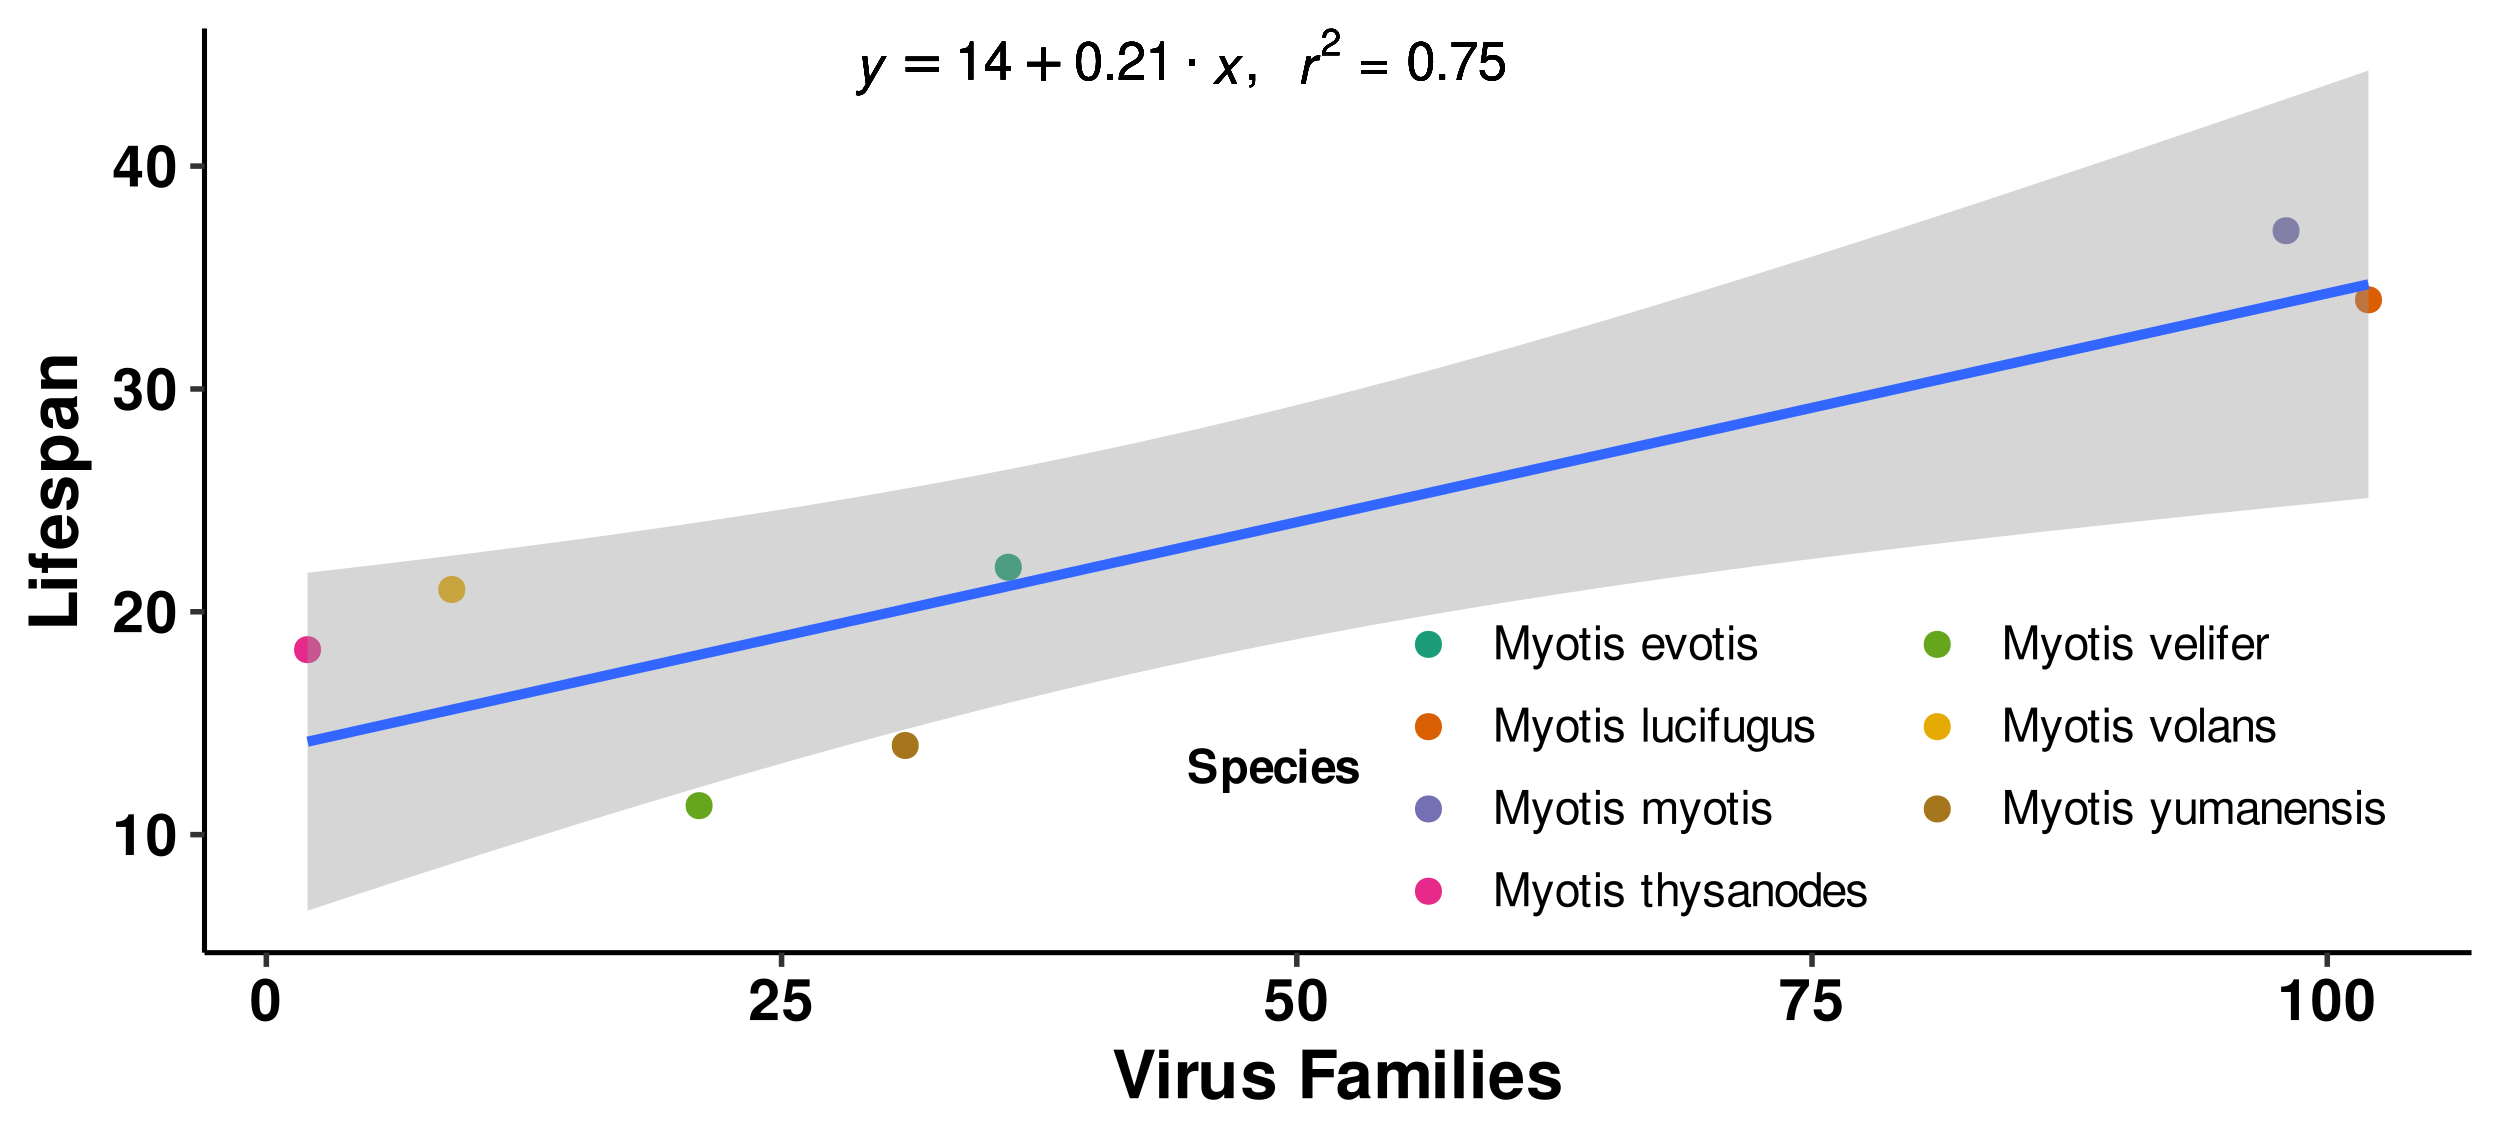 <?xml version="1.0" encoding="UTF-8"?>
<svg xmlns="http://www.w3.org/2000/svg" xmlns:xlink="http://www.w3.org/1999/xlink" width="525pt" height="241pt" viewBox="0 0 525 241" version="1.1">
<defs>
<g>
<symbol overflow="visible" id="glyph0-0">
<path style="stroke:none;" d=""/>
</symbol>
<symbol overflow="visible" id="glyph0-1">
<path style="stroke:none;" d="M 5.531 -5.781 L 2.953 -1.297 L 2.453 -5.781 L 1.453 -5.781 L 2.203 0.047 L 1.641 0.938 C 1.391 1.328 1.297 1.391 1.062 1.469 C 0.969 1.5 0.844 1.516 0.734 1.516 C 0.625 1.516 0.578 1.516 0.266 1.469 L 0.094 2.297 C 0.203 2.359 0.281 2.359 0.359 2.391 C 0.438 2.391 0.531 2.406 0.625 2.406 C 1.406 2.406 1.984 2.047 2.453 1.219 L 6.516 -5.781 Z M 5.531 -5.781 "/>
</symbol>
<symbol overflow="visible" id="glyph0-2">
<path style="stroke:none;" d="M 3.859 -2.953 L 6.438 -5.781 L 5.375 -5.781 L 3.531 -3.672 L 2.547 -5.781 L 1.531 -5.781 L 2.828 -2.953 L 0.188 0 L 1.266 0 L 3.188 -2.203 L 4.188 0 L 5.219 0 Z M 3.859 -2.953 "/>
</symbol>
<symbol overflow="visible" id="glyph0-3">
<path style="stroke:none;" d="M 1.984 -5.781 L 0.766 0 L 1.688 0 L 2.328 -3 C 2.609 -4.312 3.344 -4.984 4.5 -4.984 L 4.625 -4.984 L 4.812 -5.922 L 4.75 -5.938 C 4.656 -5.938 4.562 -5.953 4.469 -5.953 C 3.828 -5.953 3.344 -5.672 2.641 -4.875 L 2.828 -5.781 Z M 1.984 -5.781 "/>
</symbol>
<symbol overflow="visible" id="glyph1-0">
<path style="stroke:none;" d="M 0.547 1.953 L 0.547 -7.781 L 6.078 -7.781 L 6.078 1.953 Z M 1.172 1.344 L 5.453 1.344 L 5.453 -7.172 L 1.172 -7.172 Z M 1.172 1.344 "/>
</symbol>
<symbol overflow="visible" id="glyph1-1">
<path style="stroke:none;" d="M 1.172 -5.016 L 8.078 -5.016 L 8.078 -4.109 L 1.172 -4.109 Z M 1.172 -2.812 L 8.078 -2.812 L 8.078 -1.906 L 1.172 -1.906 Z M 1.172 -2.812 "/>
</symbol>
<symbol overflow="visible" id="glyph1-2">
<path style="stroke:none;" d="M 5.078 -6.922 L 5.078 -3.922 L 8.078 -3.922 L 8.078 -3 L 5.078 -3 L 5.078 0 L 4.172 0 L 4.172 -3 L 1.172 -3 L 1.172 -3.922 L 4.172 -3.922 L 4.172 -6.922 Z M 5.078 -6.922 "/>
</symbol>
<symbol overflow="visible" id="glyph1-3">
<path style="stroke:none;" d="M 1.188 -4.516 L 2.312 -4.516 L 2.312 -3.156 L 1.188 -3.156 Z M 1.188 -4.516 "/>
</symbol>
<symbol overflow="visible" id="glyph1-4">
<path style="stroke:none;" d=""/>
</symbol>
<symbol overflow="visible" id="glyph2-0">
<path style="stroke:none;" d=""/>
</symbol>
<symbol overflow="visible" id="glyph2-1">
<path style="stroke:none;" d="M 2.859 -5.688 L 2.859 0 L 3.828 0 L 3.828 -7.984 L 3.188 -7.984 C 2.844 -6.766 2.625 -6.594 1.125 -6.391 L 1.125 -5.688 Z M 2.859 -5.688 "/>
</symbol>
<symbol overflow="visible" id="glyph2-2">
<path style="stroke:none;" d="M 3.609 -1.938 L 3.609 0 L 4.578 0 L 4.578 -1.938 L 5.75 -1.938 L 5.75 -2.812 L 4.578 -2.812 L 4.578 -7.984 L 3.859 -7.984 L 0.312 -2.953 L 0.312 -1.938 Z M 3.609 -2.812 L 1.156 -2.812 L 3.609 -6.328 Z M 3.609 -2.812 "/>
</symbol>
<symbol overflow="visible" id="glyph2-3">
<path style="stroke:none;" d="M 3.031 -7.984 C 2.312 -7.984 1.641 -7.656 1.234 -7.109 C 0.734 -6.406 0.469 -5.344 0.469 -3.859 C 0.469 -1.172 1.359 0.25 3.031 0.25 C 4.688 0.25 5.594 -1.172 5.594 -3.797 C 5.594 -5.344 5.359 -6.391 4.844 -7.109 C 4.438 -7.672 3.781 -7.984 3.031 -7.984 Z M 3.031 -7.125 C 4.094 -7.125 4.609 -6.047 4.609 -3.891 C 4.609 -1.609 4.094 -0.547 3.016 -0.547 C 1.984 -0.547 1.469 -1.656 1.469 -3.859 C 1.469 -6.047 1.984 -7.125 3.031 -7.125 Z M 3.031 -7.125 "/>
</symbol>
<symbol overflow="visible" id="glyph2-4">
<path style="stroke:none;" d="M 2.109 -1.156 L 0.969 -1.156 L 0.969 0 L 2.109 0 Z M 2.109 -1.156 "/>
</symbol>
<symbol overflow="visible" id="glyph2-5">
<path style="stroke:none;" d="M 5.594 -0.969 L 1.469 -0.969 C 1.562 -1.625 1.922 -2.047 2.891 -2.625 L 3.984 -3.25 C 5.078 -3.859 5.641 -4.672 5.641 -5.656 C 5.641 -6.312 5.375 -6.938 4.922 -7.375 C 4.453 -7.781 3.875 -7.984 3.141 -7.984 C 2.141 -7.984 1.406 -7.641 0.969 -6.953 C 0.703 -6.531 0.578 -6.031 0.547 -5.219 L 1.531 -5.219 C 1.562 -5.766 1.625 -6.094 1.75 -6.359 C 2.016 -6.844 2.516 -7.141 3.109 -7.141 C 3.984 -7.141 4.656 -6.5 4.656 -5.641 C 4.656 -5 4.281 -4.438 3.594 -4.047 L 2.578 -3.453 C 0.938 -2.5 0.469 -1.75 0.375 -0.016 L 5.594 -0.016 Z M 5.594 -0.969 "/>
</symbol>
<symbol overflow="visible" id="glyph2-6">
<path style="stroke:none;" d="M 0.969 -1.156 L 0.969 0 L 1.625 0 L 1.625 0.203 C 1.625 0.969 1.484 1.188 0.969 1.203 L 0.969 1.625 C 1.688 1.641 2.125 1.109 2.125 0.172 L 2.125 -1.156 Z M 0.969 -1.156 "/>
</symbol>
<symbol overflow="visible" id="glyph2-7">
<path style="stroke:none;" d="M 5.906 -3.906 L 0.547 -3.906 L 0.547 -3.125 L 5.906 -3.125 Z M 5.906 -2 L 0.547 -2 L 0.547 -1.219 L 5.906 -1.219 Z M 5.906 -2 "/>
</symbol>
<symbol overflow="visible" id="glyph2-8">
<path style="stroke:none;" d="M 5.75 -7.828 L 0.516 -7.828 L 0.516 -6.875 L 4.734 -6.875 C 2.875 -4.203 2.109 -2.578 1.531 0 L 2.562 0 C 3 -2.5 3.984 -4.656 5.75 -7.016 Z M 5.75 -7.828 "/>
</symbol>
<symbol overflow="visible" id="glyph2-9">
<path style="stroke:none;" d="M 5.266 -7.828 L 1.219 -7.828 L 0.625 -3.562 L 1.531 -3.562 C 1.984 -4.109 2.359 -4.297 2.969 -4.297 C 4.016 -4.297 4.672 -3.578 4.672 -2.422 C 4.672 -1.297 4.016 -0.609 2.953 -0.609 C 2.109 -0.609 1.594 -1.031 1.359 -1.922 L 0.391 -1.922 C 0.516 -1.281 0.625 -0.969 0.859 -0.688 C 1.297 -0.094 2.094 0.25 2.984 0.25 C 4.562 0.25 5.672 -0.891 5.672 -2.547 C 5.672 -4.094 4.641 -5.156 3.141 -5.156 C 2.578 -5.156 2.141 -5.016 1.688 -4.688 L 2 -6.875 L 5.266 -6.875 Z M 5.266 -7.828 "/>
</symbol>
<symbol overflow="visible" id="glyph3-0">
<path style="stroke:none;" d=""/>
</symbol>
<symbol overflow="visible" id="glyph3-1">
<path style="stroke:none;" d="M 3.906 -0.672 L 1.031 -0.672 C 1.094 -1.141 1.344 -1.438 2.016 -1.844 L 2.797 -2.281 C 3.562 -2.703 3.953 -3.266 3.953 -3.953 C 3.953 -4.422 3.766 -4.859 3.438 -5.156 C 3.109 -5.453 2.719 -5.594 2.203 -5.594 C 1.5 -5.594 0.984 -5.344 0.688 -4.859 C 0.484 -4.578 0.406 -4.219 0.391 -3.656 L 1.062 -3.656 C 1.094 -4.031 1.141 -4.266 1.234 -4.453 C 1.406 -4.781 1.766 -5 2.172 -5 C 2.797 -5 3.25 -4.547 3.25 -3.938 C 3.25 -3.5 3 -3.109 2.516 -2.828 L 1.797 -2.406 C 0.656 -1.75 0.328 -1.234 0.266 0 L 3.906 0 Z M 3.906 -0.672 "/>
</symbol>
<symbol overflow="visible" id="glyph4-0">
<path style="stroke:none;" d=""/>
</symbol>
<symbol overflow="visible" id="glyph4-1">
<path style="stroke:none;" d="M 2.859 -5.891 L 2.859 0 L 4.547 0 L 4.547 -8.547 L 3.438 -8.547 C 3.172 -7.531 2.281 -7.016 0.812 -7.016 L 0.812 -5.891 Z M 2.859 -5.891 "/>
</symbol>
<symbol overflow="visible" id="glyph4-2">
<path style="stroke:none;" d="M 3.281 -8.719 C 2.375 -8.719 1.594 -8.344 1.078 -7.625 C 0.578 -6.969 0.344 -5.875 0.344 -4.219 C 0.344 -2.703 0.547 -1.641 0.953 -0.984 C 1.453 -0.172 2.281 0.281 3.281 0.281 C 4.219 0.281 4.969 -0.094 5.5 -0.812 C 5.984 -1.469 6.234 -2.562 6.234 -4.172 C 6.234 -5.734 6.031 -6.797 5.625 -7.453 C 5.125 -8.281 4.281 -8.719 3.281 -8.719 Z M 3.281 -7.359 C 3.719 -7.359 4.078 -7.125 4.281 -6.672 C 4.438 -6.312 4.547 -5.391 4.547 -4.203 C 4.547 -3.234 4.453 -2.297 4.328 -1.953 C 4.125 -1.453 3.766 -1.172 3.281 -1.172 C 2.844 -1.172 2.5 -1.391 2.297 -1.828 C 2.125 -2.188 2.031 -3.078 2.031 -4.234 C 2.031 -5.234 2.125 -6.203 2.25 -6.547 C 2.438 -7.078 2.812 -7.359 3.281 -7.359 Z M 3.281 -7.359 "/>
</symbol>
<symbol overflow="visible" id="glyph4-3">
<path style="stroke:none;" d="M 6.172 -1.5 L 2.547 -1.5 C 2.766 -1.969 3.031 -2.219 4.281 -3.125 C 5.766 -4.203 6.203 -4.844 6.203 -6.016 C 6.203 -7.656 5.062 -8.719 3.281 -8.719 C 1.5 -8.719 0.469 -7.672 0.469 -5.859 L 0.469 -5.562 L 2.094 -5.562 L 2.094 -5.844 C 2.094 -6.797 2.547 -7.344 3.312 -7.344 C 4.062 -7.344 4.516 -6.828 4.516 -5.969 C 4.516 -5.031 4.234 -4.672 2.328 -3.328 C 0.875 -2.344 0.438 -1.594 0.359 0 L 6.172 0 Z M 6.172 -1.5 "/>
</symbol>
<symbol overflow="visible" id="glyph4-4">
<path style="stroke:none;" d="M 2.609 -3.812 C 3.266 -3.812 3.297 -3.812 3.609 -3.734 C 4.172 -3.578 4.531 -3.078 4.531 -2.453 C 4.531 -1.703 4 -1.172 3.266 -1.172 C 2.469 -1.172 2.031 -1.625 1.984 -2.5 L 0.344 -2.5 C 0.359 -0.797 1.469 0.281 3.234 0.281 C 5.047 0.281 6.219 -0.797 6.219 -2.453 C 6.219 -3.453 5.781 -4.109 4.812 -4.578 C 5.609 -5.078 5.938 -5.609 5.938 -6.391 C 5.938 -7.812 4.875 -8.719 3.234 -8.719 C 1.984 -8.719 1.031 -8.188 0.656 -7.25 C 0.5 -6.844 0.453 -6.562 0.453 -5.859 L 2.031 -5.859 C 2.031 -6.312 2.078 -6.547 2.156 -6.766 C 2.312 -7.125 2.703 -7.359 3.188 -7.359 C 3.859 -7.359 4.25 -6.953 4.25 -6.234 C 4.25 -5.375 3.766 -4.953 2.766 -4.953 L 2.609 -4.953 Z M 2.609 -3.812 "/>
</symbol>
<symbol overflow="visible" id="glyph4-5">
<path style="stroke:none;" d="M 6.281 -3.281 L 5.391 -3.281 L 5.391 -8.547 L 3.406 -8.547 L 0.297 -3.312 L 0.297 -1.891 L 3.703 -1.891 L 3.703 0 L 5.391 0 L 5.391 -1.891 L 6.281 -1.891 Z M 3.703 -3.281 L 1.484 -3.281 L 3.703 -6.938 Z M 3.703 -3.281 "/>
</symbol>
<symbol overflow="visible" id="glyph4-6">
<path style="stroke:none;" d="M 5.891 -8.547 L 1.328 -8.547 L 0.562 -3.781 L 2.078 -3.781 C 2.266 -4.203 2.656 -4.438 3.172 -4.438 C 4.031 -4.438 4.547 -3.812 4.547 -2.781 C 4.547 -1.781 4.031 -1.172 3.172 -1.172 C 2.438 -1.172 2.031 -1.547 1.984 -2.234 L 0.328 -2.234 C 0.344 -0.734 1.484 0.281 3.141 0.281 C 4.969 0.281 6.234 -0.969 6.234 -2.812 C 6.234 -4.578 5.141 -5.766 3.562 -5.766 C 3 -5.766 2.578 -5.625 2.078 -5.25 L 2.359 -7.031 L 5.891 -7.031 Z M 5.891 -8.547 "/>
</symbol>
<symbol overflow="visible" id="glyph4-7">
<path style="stroke:none;" d="M 6.359 -8.547 L 0.344 -8.547 L 0.344 -7.031 L 4.609 -7.031 C 4.078 -6.484 3.062 -4.922 2.719 -4.188 C 2.125 -2.938 1.828 -1.812 1.609 0 L 3.297 0 C 3.453 -2.703 4.344 -4.766 6.359 -7.219 Z M 6.359 -8.547 "/>
</symbol>
<symbol overflow="visible" id="glyph5-0">
<path style="stroke:none;" d=""/>
</symbol>
<symbol overflow="visible" id="glyph5-1">
<path style="stroke:none;" d="M 5.562 0 L 9.062 -10.203 L 6.938 -10.203 L 4.719 -2.516 L 2.453 -10.203 L 0.344 -10.203 L 3.781 0 Z M 5.562 0 "/>
</symbol>
<symbol overflow="visible" id="glyph5-2">
<path style="stroke:none;" d="M 2.891 -7.562 L 0.938 -7.562 L 0.938 0 L 2.891 0 Z M 2.891 -10.203 L 0.938 -10.203 L 0.938 -8.453 L 2.891 -8.453 Z M 2.891 -10.203 "/>
</symbol>
<symbol overflow="visible" id="glyph5-3">
<path style="stroke:none;" d="M 0.875 -7.562 L 0.875 0 L 2.844 0 L 2.844 -4.016 C 2.844 -5.172 3.422 -5.734 4.562 -5.734 C 4.781 -5.734 4.906 -5.719 5.188 -5.688 L 5.188 -7.672 C 5.062 -7.688 5.031 -7.688 4.938 -7.688 C 4.047 -7.688 3.281 -7.094 2.844 -6.078 L 2.844 -7.562 Z M 0.875 -7.562 "/>
</symbol>
<symbol overflow="visible" id="glyph5-4">
<path style="stroke:none;" d="M 7.578 0 L 7.578 -7.562 L 5.609 -7.562 L 5.609 -2.828 C 5.609 -1.938 5 -1.344 4.031 -1.344 C 3.188 -1.344 2.766 -1.797 2.766 -2.703 L 2.766 -7.562 L 0.812 -7.562 L 0.812 -2.297 C 0.812 -0.609 1.719 0.328 3.344 0.328 C 4.375 0.328 5.047 -0.047 5.609 -0.891 L 5.609 0 Z M 7.578 0 "/>
</symbol>
<symbol overflow="visible" id="glyph5-5">
<path style="stroke:none;" d="M 7.062 -5.125 C 7.047 -6.719 5.812 -7.688 3.781 -7.688 C 1.859 -7.688 0.672 -6.719 0.672 -5.172 C 0.672 -4.656 0.828 -4.234 1.094 -3.938 C 1.359 -3.672 1.594 -3.547 2.328 -3.297 L 4.656 -2.578 C 5.156 -2.422 5.312 -2.266 5.312 -1.953 C 5.312 -1.5 4.781 -1.219 3.859 -1.219 C 3.344 -1.219 2.953 -1.297 2.703 -1.484 C 2.484 -1.641 2.406 -1.797 2.328 -2.203 L 0.406 -2.203 C 0.469 -0.531 1.688 0.328 3.969 0.328 C 5.031 0.328 5.828 0.094 6.391 -0.344 C 6.938 -0.797 7.281 -1.5 7.281 -2.234 C 7.281 -3.219 6.797 -3.844 5.797 -4.141 L 3.312 -4.859 C 2.766 -5.031 2.625 -5.141 2.625 -5.453 C 2.625 -5.859 3.078 -6.141 3.766 -6.141 C 4.703 -6.141 5.172 -5.812 5.188 -5.125 Z M 7.062 -5.125 "/>
</symbol>
<symbol overflow="visible" id="glyph5-6">
<path style="stroke:none;" d=""/>
</symbol>
<symbol overflow="visible" id="glyph5-7">
<path style="stroke:none;" d="M 3.141 -4.391 L 7.609 -4.391 L 7.609 -6.141 L 3.141 -6.141 L 3.141 -8.453 L 8.203 -8.453 L 8.203 -10.203 L 1.031 -10.203 L 1.031 0 L 3.141 0 Z M 3.141 -4.391 "/>
</symbol>
<symbol overflow="visible" id="glyph5-8">
<path style="stroke:none;" d="M 7.344 -0.234 C 7 -0.562 6.891 -0.781 6.891 -1.156 L 6.891 -5.359 C 6.891 -6.906 5.844 -7.688 3.797 -7.688 C 1.75 -7.688 0.688 -6.812 0.562 -5.062 L 2.453 -5.062 C 2.547 -5.859 2.875 -6.109 3.844 -6.109 C 4.594 -6.109 4.969 -5.859 4.969 -5.344 C 4.969 -5.094 4.844 -4.891 4.641 -4.766 C 4.375 -4.625 4.375 -4.625 3.406 -4.469 L 2.625 -4.328 C 1.125 -4.078 0.391 -3.297 0.391 -1.953 C 0.391 -0.594 1.297 0.328 2.688 0.328 C 3.531 0.328 4.281 -0.031 4.984 -0.75 C 4.984 -0.359 5.031 -0.219 5.203 0 L 7.344 0 Z M 4.969 -3.031 C 4.969 -1.906 4.406 -1.266 3.422 -1.266 C 2.766 -1.266 2.359 -1.609 2.359 -2.172 C 2.359 -2.766 2.656 -3.031 3.469 -3.203 L 4.141 -3.328 C 4.656 -3.438 4.75 -3.453 4.969 -3.562 Z M 4.969 -3.031 "/>
</symbol>
<symbol overflow="visible" id="glyph5-9">
<path style="stroke:none;" d="M 0.844 -7.562 L 0.844 0 L 2.797 0 L 2.797 -4.531 C 2.797 -5.469 3.297 -6.016 4.141 -6.016 C 4.797 -6.016 5.203 -5.641 5.203 -5.047 L 5.203 0 L 7.172 0 L 7.172 -4.531 C 7.172 -5.453 7.672 -6.016 8.516 -6.016 C 9.172 -6.016 9.578 -5.641 9.578 -5.047 L 9.578 0 L 11.531 0 L 11.531 -5.344 C 11.531 -6.812 10.641 -7.688 9.125 -7.688 C 8.156 -7.688 7.5 -7.344 6.922 -6.562 C 6.547 -7.281 5.797 -7.688 4.859 -7.688 C 3.984 -7.688 3.438 -7.406 2.781 -6.625 L 2.781 -7.562 Z M 0.844 -7.562 "/>
</symbol>
<symbol overflow="visible" id="glyph5-10">
<path style="stroke:none;" d="M 2.891 -10.203 L 0.938 -10.203 L 0.938 0 L 2.891 0 Z M 2.891 -10.203 "/>
</symbol>
<symbol overflow="visible" id="glyph5-11">
<path style="stroke:none;" d="M 7.344 -3.156 C 7.344 -3.328 7.344 -3.406 7.344 -3.5 C 7.344 -4.25 7.234 -4.953 7.062 -5.484 C 6.547 -6.859 5.328 -7.688 3.812 -7.688 C 1.641 -7.688 0.312 -6.125 0.312 -3.578 C 0.312 -1.156 1.625 0.328 3.766 0.328 C 5.453 0.328 6.828 -0.625 7.266 -2.125 L 5.328 -2.125 C 5.094 -1.531 4.547 -1.172 3.844 -1.172 C 3.281 -1.172 2.828 -1.406 2.547 -1.828 C 2.359 -2.109 2.297 -2.453 2.266 -3.156 Z M 2.297 -4.469 C 2.422 -5.625 2.906 -6.188 3.781 -6.188 C 4.672 -6.188 5.203 -5.594 5.312 -4.469 Z M 2.297 -4.469 "/>
</symbol>
<symbol overflow="visible" id="glyph6-0">
<path style="stroke:none;" d=""/>
</symbol>
<symbol overflow="visible" id="glyph6-1">
<path style="stroke:none;" d="M -10.203 -3.219 L -10.203 -1.125 L 0 -1.125 L 0 -8.109 L -1.75 -8.109 L -1.75 -3.219 Z M -10.203 -3.219 "/>
</symbol>
<symbol overflow="visible" id="glyph6-2">
<path style="stroke:none;" d="M -7.562 -2.891 L -7.562 -0.938 L 0 -0.938 L 0 -2.891 Z M -10.203 -2.891 L -10.203 -0.938 L -8.453 -0.938 L -8.453 -2.891 Z M -10.203 -2.891 "/>
</symbol>
<symbol overflow="visible" id="glyph6-3">
<path style="stroke:none;" d="M -7.406 -4.375 L -7.406 -3.219 L -8.141 -3.219 C -8.547 -3.219 -8.734 -3.391 -8.734 -3.75 C -8.734 -3.938 -8.719 -4.109 -8.688 -4.312 L -10.156 -4.312 C -10.188 -3.891 -10.203 -3.484 -10.203 -3.188 C -10.203 -1.891 -9.594 -1.266 -8.312 -1.266 L -7.406 -1.266 L -7.406 -0.203 L -6.109 -0.203 L -6.109 -1.266 L 0 -1.266 L 0 -3.219 L -6.109 -3.219 L -6.109 -4.375 Z M -7.406 -4.375 "/>
</symbol>
<symbol overflow="visible" id="glyph6-4">
<path style="stroke:none;" d="M -3.156 -7.344 C -3.328 -7.344 -3.406 -7.344 -3.5 -7.344 C -4.25 -7.344 -4.953 -7.234 -5.484 -7.062 C -6.859 -6.547 -7.688 -5.328 -7.688 -3.812 C -7.688 -1.641 -6.125 -0.312 -3.578 -0.312 C -1.156 -0.312 0.328 -1.625 0.328 -3.766 C 0.328 -5.453 -0.625 -6.828 -2.125 -7.266 L -2.125 -5.328 C -1.531 -5.094 -1.172 -4.547 -1.172 -3.844 C -1.172 -3.281 -1.406 -2.828 -1.828 -2.547 C -2.109 -2.359 -2.453 -2.297 -3.156 -2.266 Z M -4.469 -2.297 C -5.625 -2.422 -6.188 -2.906 -6.188 -3.781 C -6.188 -4.672 -5.594 -5.203 -4.469 -5.312 Z M -4.469 -2.297 "/>
</symbol>
<symbol overflow="visible" id="glyph6-5">
<path style="stroke:none;" d="M -5.125 -7.062 C -6.719 -7.047 -7.688 -5.812 -7.688 -3.781 C -7.688 -1.859 -6.719 -0.672 -5.172 -0.672 C -4.656 -0.672 -4.234 -0.828 -3.938 -1.094 C -3.672 -1.359 -3.547 -1.594 -3.297 -2.328 L -2.578 -4.656 C -2.422 -5.156 -2.266 -5.312 -1.953 -5.312 C -1.5 -5.312 -1.219 -4.781 -1.219 -3.859 C -1.219 -3.344 -1.297 -2.953 -1.484 -2.703 C -1.641 -2.484 -1.797 -2.406 -2.203 -2.328 L -2.203 -0.406 C -0.531 -0.469 0.328 -1.688 0.328 -3.969 C 0.328 -5.031 0.094 -5.828 -0.344 -6.391 C -0.797 -6.938 -1.5 -7.281 -2.234 -7.281 C -3.219 -7.281 -3.844 -6.797 -4.141 -5.797 L -4.859 -3.312 C -5.031 -2.766 -5.141 -2.625 -5.453 -2.625 C -5.859 -2.625 -6.141 -3.078 -6.141 -3.766 C -6.141 -4.703 -5.812 -5.172 -5.125 -5.188 Z M -5.125 -7.062 "/>
</symbol>
<symbol overflow="visible" id="glyph6-6">
<path style="stroke:none;" d="M -7.562 -2.766 L -7.562 -0.812 L 3.047 -0.812 L 3.047 -2.766 L -0.891 -2.766 C -0.062 -3.25 0.344 -3.922 0.344 -4.875 C 0.344 -6.688 -1.375 -8.031 -3.672 -8.031 C -4.734 -8.031 -5.797 -7.734 -6.5 -7.219 C -7.203 -6.719 -7.688 -5.781 -7.688 -4.875 C -7.688 -3.922 -7.281 -3.25 -6.438 -2.766 Z M -6.047 -4.422 C -6.047 -5.422 -5.094 -6.078 -3.641 -6.078 C -2.25 -6.078 -1.297 -5.406 -1.297 -4.422 C -1.297 -3.438 -2.25 -2.766 -3.672 -2.766 C -5.094 -2.766 -6.047 -3.438 -6.047 -4.422 Z M -6.047 -4.422 "/>
</symbol>
<symbol overflow="visible" id="glyph6-7">
<path style="stroke:none;" d="M -0.234 -7.344 C -0.562 -7 -0.781 -6.891 -1.156 -6.891 L -5.359 -6.891 C -6.906 -6.891 -7.688 -5.844 -7.688 -3.797 C -7.688 -1.75 -6.812 -0.688 -5.062 -0.562 L -5.062 -2.453 C -5.859 -2.547 -6.109 -2.875 -6.109 -3.844 C -6.109 -4.594 -5.859 -4.969 -5.344 -4.969 C -5.094 -4.969 -4.891 -4.844 -4.766 -4.641 C -4.625 -4.375 -4.625 -4.375 -4.469 -3.406 L -4.328 -2.625 C -4.078 -1.125 -3.297 -0.391 -1.953 -0.391 C -0.594 -0.391 0.328 -1.297 0.328 -2.688 C 0.328 -3.531 -0.031 -4.281 -0.75 -4.984 C -0.359 -4.984 -0.219 -5.031 0 -5.203 L 0 -7.344 Z M -3.031 -4.969 C -1.906 -4.969 -1.266 -4.406 -1.266 -3.422 C -1.266 -2.766 -1.609 -2.359 -2.172 -2.359 C -2.766 -2.359 -3.031 -2.656 -3.203 -3.469 L -3.328 -4.141 C -3.438 -4.656 -3.453 -4.75 -3.562 -4.969 Z M -3.031 -4.969 "/>
</symbol>
<symbol overflow="visible" id="glyph6-8">
<path style="stroke:none;" d="M -7.562 -0.875 L 0 -0.875 L 0 -2.844 L -4.531 -2.844 C -5.438 -2.844 -6.016 -3.453 -6.016 -4.422 C -6.016 -5.266 -5.562 -5.688 -4.656 -5.688 L 0 -5.688 L 0 -7.641 L -5.062 -7.641 C -6.75 -7.641 -7.688 -6.734 -7.688 -5.109 C -7.688 -4.094 -7.328 -3.406 -6.469 -2.844 L -7.562 -2.844 Z M -7.562 -0.875 "/>
</symbol>
<symbol overflow="visible" id="glyph7-0">
<path style="stroke:none;" d=""/>
</symbol>
<symbol overflow="visible" id="glyph7-1">
<path style="stroke:none;" d="M 5.953 -4.969 C 5.938 -6.453 4.953 -7.266 3.141 -7.266 C 1.438 -7.266 0.438 -6.453 0.438 -5.062 C 0.438 -3.953 1 -3.422 2.453 -3.141 L 3.453 -2.953 C 4.422 -2.766 4.797 -2.484 4.797 -1.906 C 4.797 -1.312 4.234 -0.953 3.344 -0.953 C 2.344 -0.953 1.797 -1.375 1.75 -2.141 L 0.312 -2.141 C 0.406 -0.609 1.453 0.219 3.266 0.219 C 5.109 0.219 6.203 -0.625 6.203 -2.094 C 6.203 -3.219 5.641 -3.797 4.312 -4.062 L 3.188 -4.266 C 2.141 -4.484 1.844 -4.688 1.844 -5.203 C 1.844 -5.734 2.312 -6.078 3.078 -6.078 C 4 -6.078 4.531 -5.688 4.578 -4.969 Z M 5.953 -4.969 "/>
</symbol>
<symbol overflow="visible" id="glyph7-2">
<path style="stroke:none;" d="M 1.938 -5.297 L 0.562 -5.297 L 0.562 2.141 L 1.938 2.141 L 1.938 -0.625 C 2.266 -0.047 2.75 0.234 3.406 0.234 C 4.688 0.234 5.625 -0.953 5.625 -2.562 C 5.625 -3.312 5.406 -4.062 5.062 -4.547 C 4.703 -5.047 4.047 -5.375 3.406 -5.375 C 2.75 -5.375 2.266 -5.094 1.938 -4.5 Z M 3.094 -4.234 C 3.797 -4.234 4.25 -3.562 4.25 -2.547 C 4.25 -1.578 3.781 -0.906 3.094 -0.906 C 2.406 -0.906 1.938 -1.578 1.938 -2.562 C 1.938 -3.562 2.406 -4.234 3.094 -4.234 Z M 3.094 -4.234 "/>
</symbol>
<symbol overflow="visible" id="glyph7-3">
<path style="stroke:none;" d="M 5.141 -2.219 C 5.141 -2.328 5.141 -2.375 5.141 -2.453 C 5.141 -2.984 5.062 -3.469 4.938 -3.844 C 4.578 -4.797 3.734 -5.375 2.672 -5.375 C 1.141 -5.375 0.219 -4.281 0.219 -2.516 C 0.219 -0.812 1.141 0.219 2.641 0.219 C 3.828 0.219 4.781 -0.438 5.078 -1.484 L 3.734 -1.484 C 3.562 -1.062 3.188 -0.828 2.688 -0.828 C 2.297 -0.828 1.984 -0.984 1.781 -1.281 C 1.656 -1.484 1.609 -1.719 1.594 -2.219 Z M 1.609 -3.125 C 1.688 -3.938 2.031 -4.328 2.641 -4.328 C 3.266 -4.328 3.641 -3.906 3.719 -3.125 Z M 1.609 -3.125 "/>
</symbol>
<symbol overflow="visible" id="glyph7-4">
<path style="stroke:none;" d="M 5.109 -3.312 C 5.016 -4.609 4.156 -5.375 2.828 -5.375 C 1.25 -5.375 0.328 -4.344 0.328 -2.531 C 0.328 -0.797 1.25 0.219 2.812 0.219 C 4.094 0.219 4.984 -0.562 5.109 -1.828 L 3.797 -1.828 C 3.641 -1.141 3.359 -0.875 2.812 -0.875 C 2.109 -0.875 1.703 -1.5 1.703 -2.531 C 1.703 -3.047 1.797 -3.5 1.969 -3.828 C 2.125 -4.109 2.422 -4.266 2.828 -4.266 C 3.375 -4.266 3.641 -4 3.797 -3.312 Z M 5.109 -3.312 "/>
</symbol>
<symbol overflow="visible" id="glyph7-5">
<path style="stroke:none;" d="M 2.031 -5.297 L 0.656 -5.297 L 0.656 0 L 2.031 0 Z M 2.031 -7.141 L 0.656 -7.141 L 0.656 -5.922 L 2.031 -5.922 Z M 2.031 -7.141 "/>
</symbol>
<symbol overflow="visible" id="glyph7-6">
<path style="stroke:none;" d="M 4.953 -3.578 C 4.922 -4.703 4.062 -5.375 2.641 -5.375 C 1.297 -5.375 0.469 -4.703 0.469 -3.609 C 0.469 -3.266 0.578 -2.953 0.766 -2.75 C 0.953 -2.562 1.109 -2.484 1.625 -2.312 L 3.266 -1.797 C 3.609 -1.688 3.719 -1.594 3.719 -1.375 C 3.719 -1.047 3.344 -0.859 2.703 -0.859 C 2.344 -0.859 2.062 -0.906 1.891 -1.031 C 1.75 -1.141 1.688 -1.25 1.625 -1.531 L 0.281 -1.531 C 0.328 -0.375 1.172 0.219 2.781 0.219 C 3.516 0.219 4.078 0.062 4.469 -0.25 C 4.859 -0.562 5.094 -1.047 5.094 -1.562 C 5.094 -2.25 4.75 -2.688 4.062 -2.906 L 2.328 -3.406 C 1.938 -3.516 1.844 -3.594 1.844 -3.812 C 1.844 -4.109 2.156 -4.297 2.641 -4.297 C 3.297 -4.297 3.609 -4.062 3.625 -3.578 Z M 4.953 -3.578 "/>
</symbol>
<symbol overflow="visible" id="glyph8-0">
<path style="stroke:none;" d=""/>
</symbol>
<symbol overflow="visible" id="glyph8-1">
<path style="stroke:none;" d="M 4.578 0 L 6.594 -5.984 L 6.594 0 L 7.453 0 L 7.453 -7.141 L 6.188 -7.141 L 4.109 -0.922 L 2 -7.141 L 0.734 -7.141 L 0.734 0 L 1.594 0 L 1.594 -5.984 L 3.625 0 Z M 4.578 0 "/>
</symbol>
<symbol overflow="visible" id="glyph8-2">
<path style="stroke:none;" d="M 3.797 -5.141 L 2.375 -1.141 L 1.062 -5.141 L 0.203 -5.141 L 1.938 0.016 L 1.609 0.828 C 1.484 1.188 1.297 1.328 0.953 1.328 C 0.828 1.328 0.703 1.312 0.531 1.281 L 0.531 2.016 C 0.703 2.094 0.859 2.141 1.078 2.141 C 1.344 2.141 1.625 2.047 1.844 1.891 C 2.094 1.703 2.25 1.484 2.406 1.078 L 4.688 -5.141 Z M 3.797 -5.141 "/>
</symbol>
<symbol overflow="visible" id="glyph8-3">
<path style="stroke:none;" d="M 2.672 -5.281 C 1.219 -5.281 0.359 -4.25 0.359 -2.531 C 0.359 -0.797 1.219 0.219 2.672 0.219 C 4.125 0.219 5 -0.797 5 -2.484 C 5 -4.266 4.156 -5.281 2.672 -5.281 Z M 2.672 -4.531 C 3.594 -4.531 4.141 -3.766 4.141 -2.5 C 4.141 -1.281 3.578 -0.531 2.672 -0.531 C 1.766 -0.531 1.203 -1.281 1.203 -2.531 C 1.203 -3.766 1.766 -4.531 2.672 -4.531 Z M 2.672 -4.531 "/>
</symbol>
<symbol overflow="visible" id="glyph8-4">
<path style="stroke:none;" d="M 2.484 -5.141 L 1.641 -5.141 L 1.641 -6.547 L 0.828 -6.547 L 0.828 -5.141 L 0.141 -5.141 L 0.141 -4.469 L 0.828 -4.469 L 0.828 -0.594 C 0.828 -0.062 1.188 0.219 1.828 0.219 C 2.031 0.219 2.219 0.203 2.484 0.156 L 2.484 -0.531 C 2.375 -0.5 2.266 -0.484 2.094 -0.484 C 1.75 -0.484 1.641 -0.594 1.641 -0.953 L 1.641 -4.469 L 2.484 -4.469 Z M 2.484 -5.141 "/>
</symbol>
<symbol overflow="visible" id="glyph8-5">
<path style="stroke:none;" d="M 1.469 -5.141 L 0.656 -5.141 L 0.656 0 L 1.469 0 Z M 1.469 -7.141 L 0.641 -7.141 L 0.641 -6.109 L 1.469 -6.109 Z M 1.469 -7.141 "/>
</symbol>
<symbol overflow="visible" id="glyph8-6">
<path style="stroke:none;" d="M 4.297 -3.703 C 4.281 -4.719 3.609 -5.281 2.422 -5.281 C 1.234 -5.281 0.453 -4.656 0.453 -3.719 C 0.453 -2.906 0.875 -2.531 2.094 -2.234 L 2.844 -2.047 C 3.422 -1.906 3.641 -1.703 3.641 -1.344 C 3.641 -0.859 3.172 -0.531 2.453 -0.531 C 2.016 -0.531 1.641 -0.656 1.438 -0.875 C 1.297 -1.016 1.25 -1.172 1.188 -1.531 L 0.328 -1.531 C 0.375 -0.344 1.031 0.219 2.375 0.219 C 3.672 0.219 4.5 -0.406 4.5 -1.406 C 4.5 -2.172 4.062 -2.594 3.047 -2.828 L 2.266 -3.016 C 1.594 -3.172 1.312 -3.391 1.312 -3.75 C 1.312 -4.234 1.734 -4.531 2.406 -4.531 C 3.062 -4.531 3.406 -4.234 3.422 -3.703 Z M 4.297 -3.703 "/>
</symbol>
<symbol overflow="visible" id="glyph8-7">
<path style="stroke:none;" d=""/>
</symbol>
<symbol overflow="visible" id="glyph8-8">
<path style="stroke:none;" d="M 5.031 -2.297 C 5.031 -3.078 4.969 -3.547 4.812 -3.922 C 4.484 -4.766 3.703 -5.281 2.75 -5.281 C 1.312 -5.281 0.391 -4.188 0.391 -2.5 C 0.391 -0.797 1.281 0.219 2.719 0.219 C 3.906 0.219 4.719 -0.438 4.922 -1.562 L 4.094 -1.562 C 3.875 -0.875 3.406 -0.531 2.75 -0.531 C 2.234 -0.531 1.797 -0.766 1.516 -1.188 C 1.328 -1.484 1.25 -1.781 1.25 -2.297 Z M 1.266 -2.953 C 1.328 -3.906 1.906 -4.531 2.734 -4.531 C 3.562 -4.531 4.141 -3.875 4.141 -2.953 Z M 1.266 -2.953 "/>
</symbol>
<symbol overflow="visible" id="glyph8-9">
<path style="stroke:none;" d="M 2.797 0 L 4.766 -5.141 L 3.844 -5.141 L 2.391 -0.969 L 1.016 -5.141 L 0.094 -5.141 L 1.906 0 Z M 2.797 0 "/>
</symbol>
<symbol overflow="visible" id="glyph8-10">
<path style="stroke:none;" d="M 1.484 -7.141 L 0.672 -7.141 L 0.672 0 L 1.484 0 Z M 1.484 -7.141 "/>
</symbol>
<symbol overflow="visible" id="glyph8-11">
<path style="stroke:none;" d="M 4.719 0 L 4.719 -5.141 L 3.906 -5.141 L 3.906 -2.219 C 3.906 -1.172 3.359 -0.484 2.516 -0.484 C 1.859 -0.484 1.453 -0.875 1.453 -1.5 L 1.453 -5.141 L 0.641 -5.141 L 0.641 -1.172 C 0.641 -0.328 1.281 0.219 2.266 0.219 C 3.031 0.219 3.5 -0.047 3.984 -0.719 L 3.984 0 Z M 4.719 0 "/>
</symbol>
<symbol overflow="visible" id="glyph8-12">
<path style="stroke:none;" d="M 4.609 -3.406 C 4.578 -3.906 4.469 -4.234 4.266 -4.516 C 3.922 -5 3.297 -5.281 2.594 -5.281 C 1.188 -5.281 0.297 -4.188 0.297 -2.484 C 0.297 -0.828 1.188 0.219 2.578 0.219 C 3.797 0.219 4.578 -0.516 4.672 -1.766 L 3.844 -1.766 C 3.719 -0.938 3.297 -0.531 2.594 -0.531 C 1.688 -0.531 1.156 -1.266 1.156 -2.484 C 1.156 -3.766 1.688 -4.531 2.578 -4.531 C 3.266 -4.531 3.688 -4.125 3.797 -3.406 Z M 4.609 -3.406 "/>
</symbol>
<symbol overflow="visible" id="glyph8-13">
<path style="stroke:none;" d="M 2.531 -5.141 L 1.672 -5.141 L 1.672 -5.938 C 1.672 -6.281 1.859 -6.453 2.25 -6.453 C 2.312 -6.453 2.344 -6.453 2.531 -6.453 L 2.531 -7.125 C 2.344 -7.156 2.234 -7.172 2.062 -7.172 C 1.312 -7.172 0.859 -6.734 0.859 -6 L 0.859 -5.141 L 0.172 -5.141 L 0.172 -4.469 L 0.859 -4.469 L 0.859 0 L 1.672 0 L 1.672 -4.469 L 2.531 -4.469 Z M 2.531 -5.141 "/>
</symbol>
<symbol overflow="visible" id="glyph8-14">
<path style="stroke:none;" d="M 3.953 -5.141 L 3.953 -4.391 C 3.547 -5 3.094 -5.281 2.453 -5.281 C 1.203 -5.281 0.344 -4.125 0.344 -2.484 C 0.344 -1.609 0.547 -0.984 0.984 -0.469 C 1.375 -0.016 1.859 0.219 2.391 0.219 C 3 0.219 3.453 -0.047 3.875 -0.703 L 3.875 -0.438 C 3.875 0.938 3.5 1.453 2.484 1.453 C 1.781 1.453 1.422 1.172 1.344 0.594 L 0.516 0.594 C 0.594 1.531 1.344 2.141 2.453 2.141 C 3.219 2.141 3.844 1.891 4.172 1.484 C 4.562 1 4.719 0.359 4.719 -0.844 L 4.719 -5.141 Z M 2.531 -4.531 C 3.391 -4.531 3.875 -3.797 3.875 -2.5 C 3.875 -1.25 3.375 -0.531 2.531 -0.531 C 1.688 -0.531 1.188 -1.266 1.188 -2.531 C 1.188 -3.781 1.688 -4.531 2.531 -4.531 Z M 2.531 -4.531 "/>
</symbol>
<symbol overflow="visible" id="glyph8-15">
<path style="stroke:none;" d="M 0.688 -5.141 L 0.688 0 L 1.516 0 L 1.516 -3.219 C 1.516 -3.969 2.047 -4.562 2.719 -4.562 C 3.328 -4.562 3.656 -4.188 3.656 -3.531 L 3.656 0 L 4.484 0 L 4.484 -3.219 C 4.484 -3.969 5.031 -4.562 5.688 -4.562 C 6.297 -4.562 6.641 -4.188 6.641 -3.531 L 6.641 0 L 7.469 0 L 7.469 -3.844 C 7.469 -4.766 6.938 -5.281 5.969 -5.281 C 5.297 -5.281 4.875 -5.078 4.406 -4.5 C 4.094 -5.047 3.688 -5.281 3.016 -5.281 C 2.328 -5.281 1.875 -5.031 1.438 -4.406 L 1.438 -5.141 Z M 0.688 -5.141 "/>
</symbol>
<symbol overflow="visible" id="glyph8-16">
<path style="stroke:none;" d="M 0.688 -7.141 L 0.688 0 L 1.5 0 L 1.5 -2.828 C 1.5 -3.875 2.047 -4.562 2.891 -4.562 C 3.172 -4.562 3.422 -4.484 3.609 -4.344 C 3.844 -4.156 3.953 -3.922 3.953 -3.562 L 3.953 0 L 4.766 0 L 4.766 -3.875 C 4.766 -4.734 4.141 -5.281 3.141 -5.281 C 2.422 -5.281 1.984 -5.062 1.5 -4.422 L 1.5 -7.141 Z M 0.688 -7.141 "/>
</symbol>
<symbol overflow="visible" id="glyph8-17">
<path style="stroke:none;" d="M 5.234 -0.484 C 5.156 -0.453 5.109 -0.453 5.062 -0.453 C 4.781 -0.453 4.625 -0.609 4.625 -0.859 L 4.625 -3.875 C 4.625 -4.797 3.953 -5.281 2.688 -5.281 C 1.938 -5.281 1.344 -5.062 0.984 -4.688 C 0.75 -4.422 0.656 -4.125 0.641 -3.609 L 1.453 -3.609 C 1.531 -4.234 1.906 -4.531 2.672 -4.531 C 3.406 -4.531 3.812 -4.25 3.812 -3.766 L 3.812 -3.547 C 3.797 -3.188 3.625 -3.062 2.953 -2.984 C 1.797 -2.828 1.625 -2.797 1.312 -2.672 C 0.719 -2.406 0.406 -1.953 0.406 -1.297 C 0.406 -0.359 1.062 0.219 2.094 0.219 C 2.75 0.219 3.266 0 3.844 -0.531 C 3.906 0 4.156 0.219 4.688 0.219 C 4.859 0.219 4.969 0.203 5.234 0.141 Z M 3.812 -1.609 C 3.812 -1.344 3.734 -1.172 3.484 -0.953 C 3.156 -0.641 2.75 -0.484 2.266 -0.484 C 1.641 -0.484 1.266 -0.797 1.266 -1.312 C 1.266 -1.859 1.609 -2.125 2.5 -2.25 C 3.375 -2.375 3.531 -2.406 3.812 -2.531 Z M 3.812 -1.609 "/>
</symbol>
<symbol overflow="visible" id="glyph8-18">
<path style="stroke:none;" d="M 0.688 -5.141 L 0.688 0 L 1.516 0 L 1.516 -2.828 C 1.516 -3.875 2.062 -4.562 2.906 -4.562 C 3.547 -4.562 3.953 -4.172 3.953 -3.562 L 3.953 0 L 4.766 0 L 4.766 -3.875 C 4.766 -4.734 4.141 -5.281 3.141 -5.281 C 2.375 -5.281 1.891 -4.984 1.438 -4.266 L 1.438 -5.141 Z M 0.688 -5.141 "/>
</symbol>
<symbol overflow="visible" id="glyph8-19">
<path style="stroke:none;" d="M 4.844 -7.141 L 4.031 -7.141 L 4.031 -4.484 C 3.688 -5 3.141 -5.281 2.453 -5.281 C 1.125 -5.281 0.25 -4.219 0.25 -2.578 C 0.25 -0.844 1.094 0.219 2.484 0.219 C 3.188 0.219 3.688 -0.047 4.125 -0.672 L 4.125 0 L 4.844 0 Z M 2.594 -4.516 C 3.484 -4.516 4.031 -3.75 4.031 -2.516 C 4.031 -1.328 3.469 -0.531 2.609 -0.531 C 1.703 -0.531 1.109 -1.328 1.109 -2.531 C 1.109 -3.719 1.703 -4.516 2.594 -4.516 Z M 2.594 -4.516 "/>
</symbol>
<symbol overflow="visible" id="glyph8-20">
<path style="stroke:none;" d="M 0.672 -5.141 L 0.672 0 L 1.5 0 L 1.5 -2.672 C 1.516 -3.906 2.016 -4.453 3.141 -4.422 L 3.141 -5.25 C 3 -5.266 2.922 -5.281 2.828 -5.281 C 2.297 -5.281 1.906 -4.969 1.438 -4.203 L 1.438 -5.141 Z M 0.672 -5.141 "/>
</symbol>
</g>
<clipPath id="clip1">
  <path d="M 42.945 5.977 L 519.023 5.977 L 519.023 200.055 L 42.945 200.055 Z M 42.945 5.977 "/>
</clipPath>
</defs>
<g id="surface4223">
<rect x="0" y="0" width="525" height="241" style="fill:rgb(100%,100%,100%);fill-opacity:1;stroke:none;"/>
<rect x="0" y="0" width="525" height="241" style="fill:rgb(100%,100%,100%);fill-opacity:1;stroke:none;"/>
<path style="fill:none;stroke-width:1.164;stroke-linecap:round;stroke-linejoin:round;stroke:rgb(100%,100%,100%);stroke-opacity:1;stroke-miterlimit:10;" d="M 0 241 L 525 241 L 525 0 L 0 0 Z M 0 241 "/>
<g clip-path="url(#clip1)" clip-rule="nonzero">
<path style=" stroke:none;fill-rule:nonzero;fill:rgb(100%,100%,100%);fill-opacity:1;" d="M 42.945 200.055 L 519.023 200.055 L 519.023 5.977 L 42.945 5.977 Z M 42.945 200.055 "/>
</g>
<path style="fill-rule:nonzero;fill:rgb(10.588%,61.961%,46.667%);fill-opacity:1;stroke-width:0.709;stroke-linecap:round;stroke-linejoin:round;stroke:rgb(10.588%,61.961%,46.667%);stroke-opacity:1;stroke-miterlimit:10;" d="M 214.227 119.117 C 214.227 122.434 209.25 122.434 209.25 119.117 C 209.25 115.801 214.227 115.801 214.227 119.117 "/>
<path style="fill-rule:nonzero;fill:rgb(85.098%,37.255%,0.784%);fill-opacity:1;stroke-width:0.709;stroke-linecap:round;stroke-linejoin:round;stroke:rgb(85.098%,37.255%,0.784%);stroke-opacity:1;stroke-miterlimit:10;" d="M 499.871 62.961 C 499.871 66.277 494.895 66.277 494.895 62.961 C 494.895 59.645 499.871 59.645 499.871 62.961 "/>
<path style="fill-rule:nonzero;fill:rgb(45.882%,43.922%,70.196%);fill-opacity:1;stroke-width:0.709;stroke-linecap:round;stroke-linejoin:round;stroke:rgb(45.882%,43.922%,70.196%);stroke-opacity:1;stroke-miterlimit:10;" d="M 482.559 48.453 C 482.559 51.77 477.582 51.77 477.582 48.453 C 477.582 45.137 482.559 45.137 482.559 48.453 "/>
<path style="fill-rule:nonzero;fill:rgb(90.588%,16.078%,54.118%);fill-opacity:1;stroke-width:0.709;stroke-linecap:round;stroke-linejoin:round;stroke:rgb(90.588%,16.078%,54.118%);stroke-opacity:1;stroke-miterlimit:10;" d="M 67.074 136.434 C 67.074 139.75 62.098 139.75 62.098 136.434 C 62.098 133.113 67.074 133.113 67.074 136.434 "/>
<path style="fill-rule:nonzero;fill:rgb(40%,65.098%,11.765%);fill-opacity:1;stroke-width:0.709;stroke-linecap:round;stroke-linejoin:round;stroke:rgb(40%,65.098%,11.765%);stroke-opacity:1;stroke-miterlimit:10;" d="M 149.305 169.191 C 149.305 172.508 144.328 172.508 144.328 169.191 C 144.328 165.871 149.305 165.871 149.305 169.191 "/>
<path style="fill-rule:nonzero;fill:rgb(90.196%,67.059%,0.784%);fill-opacity:1;stroke-width:0.709;stroke-linecap:round;stroke-linejoin:round;stroke:rgb(90.196%,67.059%,0.784%);stroke-opacity:1;stroke-miterlimit:10;" d="M 97.371 123.797 C 97.371 127.113 92.395 127.113 92.395 123.797 C 92.395 120.48 97.371 120.48 97.371 123.797 "/>
<path style="fill-rule:nonzero;fill:rgb(65.098%,46.275%,11.373%);fill-opacity:1;stroke-width:0.709;stroke-linecap:round;stroke-linejoin:round;stroke:rgb(65.098%,46.275%,11.373%);stroke-opacity:1;stroke-miterlimit:10;" d="M 192.586 156.555 C 192.586 159.871 187.609 159.871 187.609 156.555 C 187.609 153.238 192.586 153.238 192.586 156.555 "/>
<path style=" stroke:none;fill-rule:nonzero;fill:rgb(60%,60%,60%);fill-opacity:0.4;" d="M 64.586 120.273 L 70.066 119.645 L 75.543 119.008 L 81.02 118.363 L 86.5 117.703 L 91.977 117.039 L 97.457 116.359 L 102.934 115.672 L 108.414 114.969 L 113.891 114.254 L 119.371 113.527 L 124.848 112.785 L 130.328 112.027 L 135.805 111.258 L 141.285 110.469 L 146.762 109.664 L 152.242 108.84 L 157.719 108 L 163.199 107.141 L 168.676 106.262 L 174.156 105.359 L 179.633 104.438 L 185.113 103.492 L 190.59 102.527 L 196.07 101.535 L 201.547 100.52 L 207.027 99.48 L 212.504 98.414 L 217.98 97.324 L 223.461 96.203 L 228.938 95.062 L 234.418 93.891 L 239.895 92.691 L 245.375 91.465 L 250.852 90.215 L 256.332 88.938 L 261.809 87.629 L 267.289 86.297 L 272.766 84.941 L 278.246 83.559 L 283.723 82.148 L 289.203 80.715 L 294.68 79.258 L 300.16 77.777 L 305.637 76.277 L 311.117 74.754 L 316.594 73.207 L 322.074 71.641 L 327.551 70.059 L 333.031 68.453 L 338.508 66.832 L 343.988 65.195 L 349.465 63.539 L 354.941 61.867 L 360.422 60.184 L 365.898 58.484 L 371.379 56.77 L 376.855 55.043 L 382.336 53.305 L 387.812 51.555 L 393.293 49.793 L 398.77 48.023 L 404.25 46.242 L 409.727 44.449 L 415.207 42.648 L 420.684 40.84 L 426.164 39.02 L 431.641 37.195 L 437.121 35.363 L 442.598 33.523 L 448.078 31.676 L 453.555 29.824 L 459.035 27.965 L 464.512 26.098 L 469.992 24.227 L 475.469 22.352 L 480.949 20.469 L 486.426 18.586 L 491.902 16.695 L 497.383 14.801 L 497.383 104.59 L 491.902 105.125 L 486.426 105.668 L 480.949 106.215 L 475.469 106.766 L 469.992 107.32 L 464.512 107.879 L 459.035 108.449 L 453.555 109.02 L 448.078 109.598 L 442.598 110.184 L 437.121 110.777 L 431.641 111.375 L 426.164 111.98 L 420.684 112.594 L 415.207 113.219 L 409.727 113.848 L 404.25 114.488 L 398.77 115.141 L 393.293 115.801 L 387.812 116.469 L 382.336 117.152 L 376.855 117.844 L 371.379 118.551 L 365.898 119.27 L 360.422 120.004 L 354.941 120.75 L 349.465 121.512 L 343.988 122.289 L 338.508 123.082 L 333.031 123.891 L 327.551 124.719 L 322.074 125.566 L 316.594 126.434 L 311.117 127.32 L 305.637 128.227 L 300.16 129.156 L 294.68 130.109 L 289.203 131.082 L 283.723 132.082 L 278.246 133.105 L 272.766 134.156 L 267.289 135.227 L 261.809 136.328 L 256.332 137.453 L 250.852 138.609 L 245.375 139.789 L 239.895 140.996 L 234.418 142.227 L 228.938 143.488 L 223.461 144.777 L 217.98 146.09 L 212.504 147.434 L 207.027 148.797 L 201.547 150.191 L 196.07 151.605 L 190.59 153.047 L 185.113 154.512 L 179.633 156 L 174.156 157.508 L 168.676 159.039 L 163.199 160.594 L 157.719 162.164 L 152.242 163.754 L 146.762 165.363 L 141.285 166.992 L 135.805 168.637 L 130.328 170.297 L 124.848 171.969 L 119.371 173.66 L 113.891 175.363 L 108.414 177.082 L 102.934 178.812 L 97.457 180.555 L 91.977 182.309 L 86.5 184.074 L 81.02 185.848 L 75.543 187.633 L 70.066 189.43 L 64.586 191.23 Z M 64.586 120.273 "/>
<path style="fill:none;stroke-width:2.134;stroke-linecap:butt;stroke-linejoin:round;stroke:rgb(20%,40%,100%);stroke-opacity:1;stroke-miterlimit:10;" d="M 64.586 155.754 L 70.066 154.539 L 75.543 153.32 L 81.02 152.105 L 86.5 150.891 L 91.977 149.672 L 97.457 148.457 L 102.934 147.242 L 108.414 146.027 L 113.891 144.809 L 119.371 143.594 L 124.848 142.379 L 130.328 141.16 L 135.805 139.945 L 141.285 138.73 L 146.762 137.516 L 152.242 136.297 L 157.719 135.082 L 163.199 133.867 L 168.676 132.648 L 174.156 131.434 L 179.633 130.219 L 185.113 129.004 L 190.59 127.785 L 196.07 126.57 L 201.547 125.355 L 207.027 124.141 L 212.504 122.922 L 217.98 121.707 L 223.461 120.492 L 228.938 119.273 L 234.418 118.059 L 239.895 116.844 L 245.375 115.629 L 250.852 114.41 L 256.332 113.195 L 261.809 111.98 L 267.289 110.762 L 272.766 109.547 L 278.246 108.332 L 283.723 107.117 L 289.203 105.898 L 294.68 104.684 L 300.16 103.469 L 305.637 102.25 L 311.117 101.035 L 316.594 99.82 L 322.074 98.605 L 327.551 97.387 L 333.031 96.172 L 338.508 94.957 L 343.988 93.742 L 349.465 92.523 L 354.941 91.309 L 360.422 90.094 L 365.898 88.875 L 371.379 87.66 L 376.855 86.445 L 382.336 85.23 L 387.812 84.012 L 393.293 82.797 L 398.77 81.582 L 404.25 80.363 L 409.727 79.148 L 415.207 77.934 L 420.684 76.719 L 426.164 75.5 L 431.641 74.285 L 437.121 73.07 L 442.598 71.852 L 448.078 70.637 L 453.555 69.422 L 459.035 68.207 L 464.512 66.988 L 469.992 65.773 L 475.469 64.559 L 480.949 63.344 L 486.426 62.125 L 491.902 60.91 L 497.383 59.695 "/>
<g style="fill:rgb(0%,0%,0%);fill-opacity:1;">
  <use xlink:href="#glyph0-1" x="179.645" y="17.611"/>
</g>
<g style="fill:rgb(0%,0%,0%);fill-opacity:1;">
  <use xlink:href="#glyph1-1" x="189.047" y="16.923"/>
</g>
<g style="fill:rgb(0%,0%,0%);fill-opacity:1;">
  <use xlink:href="#glyph2-1" x="200.547" y="16.724"/>
  <use xlink:href="#glyph2-2" x="206.547" y="16.724"/>
</g>
<g style="fill:rgb(0%,0%,0%);fill-opacity:1;">
  <use xlink:href="#glyph1-2" x="214.547" y="16.923"/>
</g>
<g style="fill:rgb(0%,0%,0%);fill-opacity:1;">
  <use xlink:href="#glyph2-3" x="225.547" y="16.724"/>
  <use xlink:href="#glyph2-4" x="231.547" y="16.724"/>
  <use xlink:href="#glyph2-5" x="234.547" y="16.724"/>
  <use xlink:href="#glyph2-1" x="240.547" y="16.724"/>
</g>
<g style="fill:rgb(0%,0%,0%);fill-opacity:1;">
  <use xlink:href="#glyph1-3" x="248.547" y="16.923"/>
</g>
<g style="fill:rgb(0%,0%,0%);fill-opacity:1;">
  <use xlink:href="#glyph0-2" x="254.547" y="17.611"/>
</g>
<g style="fill:rgb(0%,0%,0%);fill-opacity:1;">
  <use xlink:href="#glyph2-6" x="261.445" y="16.724"/>
</g>
<g style="fill:rgb(0%,0%,0%);fill-opacity:1;">
  <use xlink:href="#glyph1-4" x="264.445" y="16.923"/>
</g>
<g style="fill:rgb(0%,0%,0%);fill-opacity:1;">
  <use xlink:href="#glyph1-4" x="268.445" y="16.923"/>
</g>
<g style="fill:rgb(0%,0%,0%);fill-opacity:1;">
  <use xlink:href="#glyph0-3" x="272.445" y="17.611"/>
</g>
<g style="fill:rgb(0%,0%,0%);fill-opacity:1;">
  <use xlink:href="#glyph3-1" x="277.348" y="11.609"/>
</g>
<g style="fill:rgb(0%,0%,0%);fill-opacity:1;">
  <use xlink:href="#glyph1-4" x="281.348" y="16.923"/>
</g>
<g style="fill:rgb(0%,0%,0%);fill-opacity:1;">
  <use xlink:href="#glyph2-7" x="285.348" y="16.724"/>
</g>
<g style="fill:rgb(0%,0%,0%);fill-opacity:1;">
  <use xlink:href="#glyph1-4" x="291.348" y="16.923"/>
</g>
<g style="fill:rgb(0%,0%,0%);fill-opacity:1;">
  <use xlink:href="#glyph2-3" x="295.348" y="16.724"/>
  <use xlink:href="#glyph2-4" x="301.348" y="16.724"/>
  <use xlink:href="#glyph2-8" x="304.348" y="16.724"/>
  <use xlink:href="#glyph2-9" x="310.348" y="16.724"/>
</g>
<g style="fill:rgb(0%,0%,0%);fill-opacity:1;">
  <use xlink:href="#glyph0-1" x="179.645" y="17.611"/>
</g>
<g style="fill:rgb(0%,0%,0%);fill-opacity:1;">
  <use xlink:href="#glyph1-1" x="189.047" y="16.923"/>
</g>
<g style="fill:rgb(0%,0%,0%);fill-opacity:1;">
  <use xlink:href="#glyph2-1" x="200.547" y="16.724"/>
  <use xlink:href="#glyph2-2" x="206.547" y="16.724"/>
</g>
<g style="fill:rgb(0%,0%,0%);fill-opacity:1;">
  <use xlink:href="#glyph1-2" x="214.547" y="16.923"/>
</g>
<g style="fill:rgb(0%,0%,0%);fill-opacity:1;">
  <use xlink:href="#glyph2-3" x="225.547" y="16.724"/>
  <use xlink:href="#glyph2-4" x="231.547" y="16.724"/>
  <use xlink:href="#glyph2-5" x="234.547" y="16.724"/>
  <use xlink:href="#glyph2-1" x="240.547" y="16.724"/>
</g>
<g style="fill:rgb(0%,0%,0%);fill-opacity:1;">
  <use xlink:href="#glyph1-3" x="248.547" y="16.923"/>
</g>
<g style="fill:rgb(0%,0%,0%);fill-opacity:1;">
  <use xlink:href="#glyph0-2" x="254.547" y="17.611"/>
</g>
<g style="fill:rgb(0%,0%,0%);fill-opacity:1;">
  <use xlink:href="#glyph2-6" x="261.445" y="16.724"/>
</g>
<g style="fill:rgb(0%,0%,0%);fill-opacity:1;">
  <use xlink:href="#glyph1-4" x="264.445" y="16.923"/>
</g>
<g style="fill:rgb(0%,0%,0%);fill-opacity:1;">
  <use xlink:href="#glyph1-4" x="268.445" y="16.923"/>
</g>
<g style="fill:rgb(0%,0%,0%);fill-opacity:1;">
  <use xlink:href="#glyph0-3" x="272.445" y="17.611"/>
</g>
<g style="fill:rgb(0%,0%,0%);fill-opacity:1;">
  <use xlink:href="#glyph3-1" x="277.348" y="11.609"/>
</g>
<g style="fill:rgb(0%,0%,0%);fill-opacity:1;">
  <use xlink:href="#glyph1-4" x="281.348" y="16.923"/>
</g>
<g style="fill:rgb(0%,0%,0%);fill-opacity:1;">
  <use xlink:href="#glyph2-7" x="285.348" y="16.724"/>
</g>
<g style="fill:rgb(0%,0%,0%);fill-opacity:1;">
  <use xlink:href="#glyph1-4" x="291.348" y="16.923"/>
</g>
<g style="fill:rgb(0%,0%,0%);fill-opacity:1;">
  <use xlink:href="#glyph2-3" x="295.348" y="16.724"/>
  <use xlink:href="#glyph2-4" x="301.348" y="16.724"/>
  <use xlink:href="#glyph2-8" x="304.348" y="16.724"/>
  <use xlink:href="#glyph2-9" x="310.348" y="16.724"/>
</g>
<g style="fill:rgb(0%,0%,0%);fill-opacity:1;">
  <use xlink:href="#glyph0-1" x="179.645" y="17.611"/>
</g>
<g style="fill:rgb(0%,0%,0%);fill-opacity:1;">
  <use xlink:href="#glyph1-1" x="189.047" y="16.923"/>
</g>
<g style="fill:rgb(0%,0%,0%);fill-opacity:1;">
  <use xlink:href="#glyph2-1" x="200.547" y="16.724"/>
  <use xlink:href="#glyph2-2" x="206.547" y="16.724"/>
</g>
<g style="fill:rgb(0%,0%,0%);fill-opacity:1;">
  <use xlink:href="#glyph1-2" x="214.547" y="16.923"/>
</g>
<g style="fill:rgb(0%,0%,0%);fill-opacity:1;">
  <use xlink:href="#glyph2-3" x="225.547" y="16.724"/>
  <use xlink:href="#glyph2-4" x="231.547" y="16.724"/>
  <use xlink:href="#glyph2-5" x="234.547" y="16.724"/>
  <use xlink:href="#glyph2-1" x="240.547" y="16.724"/>
</g>
<g style="fill:rgb(0%,0%,0%);fill-opacity:1;">
  <use xlink:href="#glyph1-3" x="248.547" y="16.923"/>
</g>
<g style="fill:rgb(0%,0%,0%);fill-opacity:1;">
  <use xlink:href="#glyph0-2" x="254.547" y="17.611"/>
</g>
<g style="fill:rgb(0%,0%,0%);fill-opacity:1;">
  <use xlink:href="#glyph2-6" x="261.445" y="16.724"/>
</g>
<g style="fill:rgb(0%,0%,0%);fill-opacity:1;">
  <use xlink:href="#glyph1-4" x="264.445" y="16.923"/>
</g>
<g style="fill:rgb(0%,0%,0%);fill-opacity:1;">
  <use xlink:href="#glyph1-4" x="268.445" y="16.923"/>
</g>
<g style="fill:rgb(0%,0%,0%);fill-opacity:1;">
  <use xlink:href="#glyph0-3" x="272.445" y="17.611"/>
</g>
<g style="fill:rgb(0%,0%,0%);fill-opacity:1;">
  <use xlink:href="#glyph3-1" x="277.348" y="11.609"/>
</g>
<g style="fill:rgb(0%,0%,0%);fill-opacity:1;">
  <use xlink:href="#glyph1-4" x="281.348" y="16.923"/>
</g>
<g style="fill:rgb(0%,0%,0%);fill-opacity:1;">
  <use xlink:href="#glyph2-7" x="285.348" y="16.724"/>
</g>
<g style="fill:rgb(0%,0%,0%);fill-opacity:1;">
  <use xlink:href="#glyph1-4" x="291.348" y="16.923"/>
</g>
<g style="fill:rgb(0%,0%,0%);fill-opacity:1;">
  <use xlink:href="#glyph2-3" x="295.348" y="16.724"/>
  <use xlink:href="#glyph2-4" x="301.348" y="16.724"/>
  <use xlink:href="#glyph2-8" x="304.348" y="16.724"/>
  <use xlink:href="#glyph2-9" x="310.348" y="16.724"/>
</g>
<g style="fill:rgb(0%,0%,0%);fill-opacity:1;">
  <use xlink:href="#glyph0-1" x="179.645" y="17.611"/>
</g>
<g style="fill:rgb(0%,0%,0%);fill-opacity:1;">
  <use xlink:href="#glyph1-1" x="189.047" y="16.923"/>
</g>
<g style="fill:rgb(0%,0%,0%);fill-opacity:1;">
  <use xlink:href="#glyph2-1" x="200.547" y="16.724"/>
  <use xlink:href="#glyph2-2" x="206.547" y="16.724"/>
</g>
<g style="fill:rgb(0%,0%,0%);fill-opacity:1;">
  <use xlink:href="#glyph1-2" x="214.547" y="16.923"/>
</g>
<g style="fill:rgb(0%,0%,0%);fill-opacity:1;">
  <use xlink:href="#glyph2-3" x="225.547" y="16.724"/>
  <use xlink:href="#glyph2-4" x="231.547" y="16.724"/>
  <use xlink:href="#glyph2-5" x="234.547" y="16.724"/>
  <use xlink:href="#glyph2-1" x="240.547" y="16.724"/>
</g>
<g style="fill:rgb(0%,0%,0%);fill-opacity:1;">
  <use xlink:href="#glyph1-3" x="248.547" y="16.923"/>
</g>
<g style="fill:rgb(0%,0%,0%);fill-opacity:1;">
  <use xlink:href="#glyph0-2" x="254.547" y="17.611"/>
</g>
<g style="fill:rgb(0%,0%,0%);fill-opacity:1;">
  <use xlink:href="#glyph2-6" x="261.445" y="16.724"/>
</g>
<g style="fill:rgb(0%,0%,0%);fill-opacity:1;">
  <use xlink:href="#glyph1-4" x="264.445" y="16.923"/>
</g>
<g style="fill:rgb(0%,0%,0%);fill-opacity:1;">
  <use xlink:href="#glyph1-4" x="268.445" y="16.923"/>
</g>
<g style="fill:rgb(0%,0%,0%);fill-opacity:1;">
  <use xlink:href="#glyph0-3" x="272.445" y="17.611"/>
</g>
<g style="fill:rgb(0%,0%,0%);fill-opacity:1;">
  <use xlink:href="#glyph3-1" x="277.348" y="11.609"/>
</g>
<g style="fill:rgb(0%,0%,0%);fill-opacity:1;">
  <use xlink:href="#glyph1-4" x="281.348" y="16.923"/>
</g>
<g style="fill:rgb(0%,0%,0%);fill-opacity:1;">
  <use xlink:href="#glyph2-7" x="285.348" y="16.724"/>
</g>
<g style="fill:rgb(0%,0%,0%);fill-opacity:1;">
  <use xlink:href="#glyph1-4" x="291.348" y="16.923"/>
</g>
<g style="fill:rgb(0%,0%,0%);fill-opacity:1;">
  <use xlink:href="#glyph2-3" x="295.348" y="16.724"/>
  <use xlink:href="#glyph2-4" x="301.348" y="16.724"/>
  <use xlink:href="#glyph2-8" x="304.348" y="16.724"/>
  <use xlink:href="#glyph2-9" x="310.348" y="16.724"/>
</g>
<g style="fill:rgb(0%,0%,0%);fill-opacity:1;">
  <use xlink:href="#glyph0-1" x="179.645" y="17.611"/>
</g>
<g style="fill:rgb(0%,0%,0%);fill-opacity:1;">
  <use xlink:href="#glyph1-1" x="189.047" y="16.923"/>
</g>
<g style="fill:rgb(0%,0%,0%);fill-opacity:1;">
  <use xlink:href="#glyph2-1" x="200.547" y="16.724"/>
  <use xlink:href="#glyph2-2" x="206.547" y="16.724"/>
</g>
<g style="fill:rgb(0%,0%,0%);fill-opacity:1;">
  <use xlink:href="#glyph1-2" x="214.547" y="16.923"/>
</g>
<g style="fill:rgb(0%,0%,0%);fill-opacity:1;">
  <use xlink:href="#glyph2-3" x="225.547" y="16.724"/>
  <use xlink:href="#glyph2-4" x="231.547" y="16.724"/>
  <use xlink:href="#glyph2-5" x="234.547" y="16.724"/>
  <use xlink:href="#glyph2-1" x="240.547" y="16.724"/>
</g>
<g style="fill:rgb(0%,0%,0%);fill-opacity:1;">
  <use xlink:href="#glyph1-3" x="248.547" y="16.923"/>
</g>
<g style="fill:rgb(0%,0%,0%);fill-opacity:1;">
  <use xlink:href="#glyph0-2" x="254.547" y="17.611"/>
</g>
<g style="fill:rgb(0%,0%,0%);fill-opacity:1;">
  <use xlink:href="#glyph2-6" x="261.445" y="16.724"/>
</g>
<g style="fill:rgb(0%,0%,0%);fill-opacity:1;">
  <use xlink:href="#glyph1-4" x="264.445" y="16.923"/>
</g>
<g style="fill:rgb(0%,0%,0%);fill-opacity:1;">
  <use xlink:href="#glyph1-4" x="268.445" y="16.923"/>
</g>
<g style="fill:rgb(0%,0%,0%);fill-opacity:1;">
  <use xlink:href="#glyph0-3" x="272.445" y="17.611"/>
</g>
<g style="fill:rgb(0%,0%,0%);fill-opacity:1;">
  <use xlink:href="#glyph3-1" x="277.348" y="11.609"/>
</g>
<g style="fill:rgb(0%,0%,0%);fill-opacity:1;">
  <use xlink:href="#glyph1-4" x="281.348" y="16.923"/>
</g>
<g style="fill:rgb(0%,0%,0%);fill-opacity:1;">
  <use xlink:href="#glyph2-7" x="285.348" y="16.724"/>
</g>
<g style="fill:rgb(0%,0%,0%);fill-opacity:1;">
  <use xlink:href="#glyph1-4" x="291.348" y="16.923"/>
</g>
<g style="fill:rgb(0%,0%,0%);fill-opacity:1;">
  <use xlink:href="#glyph2-3" x="295.348" y="16.724"/>
  <use xlink:href="#glyph2-4" x="301.348" y="16.724"/>
  <use xlink:href="#glyph2-8" x="304.348" y="16.724"/>
  <use xlink:href="#glyph2-9" x="310.348" y="16.724"/>
</g>
<g style="fill:rgb(0%,0%,0%);fill-opacity:1;">
  <use xlink:href="#glyph0-1" x="179.645" y="17.611"/>
</g>
<g style="fill:rgb(0%,0%,0%);fill-opacity:1;">
  <use xlink:href="#glyph1-1" x="189.047" y="16.923"/>
</g>
<g style="fill:rgb(0%,0%,0%);fill-opacity:1;">
  <use xlink:href="#glyph2-1" x="200.547" y="16.724"/>
  <use xlink:href="#glyph2-2" x="206.547" y="16.724"/>
</g>
<g style="fill:rgb(0%,0%,0%);fill-opacity:1;">
  <use xlink:href="#glyph1-2" x="214.547" y="16.923"/>
</g>
<g style="fill:rgb(0%,0%,0%);fill-opacity:1;">
  <use xlink:href="#glyph2-3" x="225.547" y="16.724"/>
  <use xlink:href="#glyph2-4" x="231.547" y="16.724"/>
  <use xlink:href="#glyph2-5" x="234.547" y="16.724"/>
  <use xlink:href="#glyph2-1" x="240.547" y="16.724"/>
</g>
<g style="fill:rgb(0%,0%,0%);fill-opacity:1;">
  <use xlink:href="#glyph1-3" x="248.547" y="16.923"/>
</g>
<g style="fill:rgb(0%,0%,0%);fill-opacity:1;">
  <use xlink:href="#glyph0-2" x="254.547" y="17.611"/>
</g>
<g style="fill:rgb(0%,0%,0%);fill-opacity:1;">
  <use xlink:href="#glyph2-6" x="261.445" y="16.724"/>
</g>
<g style="fill:rgb(0%,0%,0%);fill-opacity:1;">
  <use xlink:href="#glyph1-4" x="264.445" y="16.923"/>
</g>
<g style="fill:rgb(0%,0%,0%);fill-opacity:1;">
  <use xlink:href="#glyph1-4" x="268.445" y="16.923"/>
</g>
<g style="fill:rgb(0%,0%,0%);fill-opacity:1;">
  <use xlink:href="#glyph0-3" x="272.445" y="17.611"/>
</g>
<g style="fill:rgb(0%,0%,0%);fill-opacity:1;">
  <use xlink:href="#glyph3-1" x="277.348" y="11.609"/>
</g>
<g style="fill:rgb(0%,0%,0%);fill-opacity:1;">
  <use xlink:href="#glyph1-4" x="281.348" y="16.923"/>
</g>
<g style="fill:rgb(0%,0%,0%);fill-opacity:1;">
  <use xlink:href="#glyph2-7" x="285.348" y="16.724"/>
</g>
<g style="fill:rgb(0%,0%,0%);fill-opacity:1;">
  <use xlink:href="#glyph1-4" x="291.348" y="16.923"/>
</g>
<g style="fill:rgb(0%,0%,0%);fill-opacity:1;">
  <use xlink:href="#glyph2-3" x="295.348" y="16.724"/>
  <use xlink:href="#glyph2-4" x="301.348" y="16.724"/>
  <use xlink:href="#glyph2-8" x="304.348" y="16.724"/>
  <use xlink:href="#glyph2-9" x="310.348" y="16.724"/>
</g>
<g style="fill:rgb(0%,0%,0%);fill-opacity:1;">
  <use xlink:href="#glyph0-1" x="179.645" y="17.611"/>
</g>
<g style="fill:rgb(0%,0%,0%);fill-opacity:1;">
  <use xlink:href="#glyph1-1" x="189.047" y="16.923"/>
</g>
<g style="fill:rgb(0%,0%,0%);fill-opacity:1;">
  <use xlink:href="#glyph2-1" x="200.547" y="16.724"/>
  <use xlink:href="#glyph2-2" x="206.547" y="16.724"/>
</g>
<g style="fill:rgb(0%,0%,0%);fill-opacity:1;">
  <use xlink:href="#glyph1-2" x="214.547" y="16.923"/>
</g>
<g style="fill:rgb(0%,0%,0%);fill-opacity:1;">
  <use xlink:href="#glyph2-3" x="225.547" y="16.724"/>
  <use xlink:href="#glyph2-4" x="231.547" y="16.724"/>
  <use xlink:href="#glyph2-5" x="234.547" y="16.724"/>
  <use xlink:href="#glyph2-1" x="240.547" y="16.724"/>
</g>
<g style="fill:rgb(0%,0%,0%);fill-opacity:1;">
  <use xlink:href="#glyph1-3" x="248.547" y="16.923"/>
</g>
<g style="fill:rgb(0%,0%,0%);fill-opacity:1;">
  <use xlink:href="#glyph0-2" x="254.547" y="17.611"/>
</g>
<g style="fill:rgb(0%,0%,0%);fill-opacity:1;">
  <use xlink:href="#glyph2-6" x="261.445" y="16.724"/>
</g>
<g style="fill:rgb(0%,0%,0%);fill-opacity:1;">
  <use xlink:href="#glyph1-4" x="264.445" y="16.923"/>
</g>
<g style="fill:rgb(0%,0%,0%);fill-opacity:1;">
  <use xlink:href="#glyph1-4" x="268.445" y="16.923"/>
</g>
<g style="fill:rgb(0%,0%,0%);fill-opacity:1;">
  <use xlink:href="#glyph0-3" x="272.445" y="17.611"/>
</g>
<g style="fill:rgb(0%,0%,0%);fill-opacity:1;">
  <use xlink:href="#glyph3-1" x="277.348" y="11.609"/>
</g>
<g style="fill:rgb(0%,0%,0%);fill-opacity:1;">
  <use xlink:href="#glyph1-4" x="281.348" y="16.923"/>
</g>
<g style="fill:rgb(0%,0%,0%);fill-opacity:1;">
  <use xlink:href="#glyph2-7" x="285.348" y="16.724"/>
</g>
<g style="fill:rgb(0%,0%,0%);fill-opacity:1;">
  <use xlink:href="#glyph1-4" x="291.348" y="16.923"/>
</g>
<g style="fill:rgb(0%,0%,0%);fill-opacity:1;">
  <use xlink:href="#glyph2-3" x="295.348" y="16.724"/>
  <use xlink:href="#glyph2-4" x="301.348" y="16.724"/>
  <use xlink:href="#glyph2-8" x="304.348" y="16.724"/>
  <use xlink:href="#glyph2-9" x="310.348" y="16.724"/>
</g>
<path style="fill:none;stroke-width:1.067;stroke-linecap:butt;stroke-linejoin:round;stroke:rgb(0%,0%,0%);stroke-opacity:1;stroke-miterlimit:10;" d="M 42.945 200.055 L 42.945 5.977 "/>
<g style="fill:rgb(0%,0%,0%);fill-opacity:1;">
  <use xlink:href="#glyph4-1" x="23.566" y="179.55"/>
  <use xlink:href="#glyph4-2" x="30.566" y="179.55"/>
</g>
<g style="fill:rgb(0%,0%,0%);fill-opacity:1;">
  <use xlink:href="#glyph4-3" x="23.566" y="132.753"/>
  <use xlink:href="#glyph4-2" x="30.566" y="132.753"/>
</g>
<g style="fill:rgb(0%,0%,0%);fill-opacity:1;">
  <use xlink:href="#glyph4-4" x="23.566" y="85.956"/>
  <use xlink:href="#glyph4-2" x="30.566" y="85.956"/>
</g>
<g style="fill:rgb(0%,0%,0%);fill-opacity:1;">
  <use xlink:href="#glyph4-5" x="23.566" y="39.159"/>
  <use xlink:href="#glyph4-2" x="30.566" y="39.159"/>
</g>
<path style="fill:none;stroke-width:1.164;stroke-linecap:butt;stroke-linejoin:round;stroke:rgb(20%,20%,20%);stroke-opacity:1;stroke-miterlimit:10;" d="M 39.957 175.273 L 42.945 175.273 "/>
<path style="fill:none;stroke-width:1.164;stroke-linecap:butt;stroke-linejoin:round;stroke:rgb(20%,20%,20%);stroke-opacity:1;stroke-miterlimit:10;" d="M 39.957 128.477 L 42.945 128.477 "/>
<path style="fill:none;stroke-width:1.164;stroke-linecap:butt;stroke-linejoin:round;stroke:rgb(20%,20%,20%);stroke-opacity:1;stroke-miterlimit:10;" d="M 39.957 81.68 L 42.945 81.68 "/>
<path style="fill:none;stroke-width:1.164;stroke-linecap:butt;stroke-linejoin:round;stroke:rgb(20%,20%,20%);stroke-opacity:1;stroke-miterlimit:10;" d="M 39.957 34.883 L 42.945 34.883 "/>
<path style="fill:none;stroke-width:1.067;stroke-linecap:butt;stroke-linejoin:round;stroke:rgb(0%,0%,0%);stroke-opacity:1;stroke-miterlimit:10;" d="M 42.945 200.055 L 519.023 200.055 "/>
<path style="fill:none;stroke-width:1.164;stroke-linecap:butt;stroke-linejoin:round;stroke:rgb(20%,20%,20%);stroke-opacity:1;stroke-miterlimit:10;" d="M 55.93 203.043 L 55.93 200.055 "/>
<path style="fill:none;stroke-width:1.164;stroke-linecap:butt;stroke-linejoin:round;stroke:rgb(20%,20%,20%);stroke-opacity:1;stroke-miterlimit:10;" d="M 164.129 203.043 L 164.129 200.055 "/>
<path style="fill:none;stroke-width:1.164;stroke-linecap:butt;stroke-linejoin:round;stroke:rgb(20%,20%,20%);stroke-opacity:1;stroke-miterlimit:10;" d="M 272.328 203.043 L 272.328 200.055 "/>
<path style="fill:none;stroke-width:1.164;stroke-linecap:butt;stroke-linejoin:round;stroke:rgb(20%,20%,20%);stroke-opacity:1;stroke-miterlimit:10;" d="M 380.527 203.043 L 380.527 200.055 "/>
<path style="fill:none;stroke-width:1.164;stroke-linecap:butt;stroke-linejoin:round;stroke:rgb(20%,20%,20%);stroke-opacity:1;stroke-miterlimit:10;" d="M 488.727 203.043 L 488.727 200.055 "/>
<g style="fill:rgb(0%,0%,0%);fill-opacity:1;">
  <use xlink:href="#glyph4-2" x="52.43" y="214.21"/>
</g>
<g style="fill:rgb(0%,0%,0%);fill-opacity:1;">
  <use xlink:href="#glyph4-3" x="157.129" y="214.21"/>
  <use xlink:href="#glyph4-6" x="164.129" y="214.21"/>
</g>
<g style="fill:rgb(0%,0%,0%);fill-opacity:1;">
  <use xlink:href="#glyph4-6" x="265.328" y="214.21"/>
  <use xlink:href="#glyph4-2" x="272.328" y="214.21"/>
</g>
<g style="fill:rgb(0%,0%,0%);fill-opacity:1;">
  <use xlink:href="#glyph4-7" x="373.527" y="214.21"/>
  <use xlink:href="#glyph4-6" x="380.527" y="214.21"/>
</g>
<g style="fill:rgb(0%,0%,0%);fill-opacity:1;">
  <use xlink:href="#glyph4-1" x="478.227" y="214.21"/>
  <use xlink:href="#glyph4-2" x="485.227" y="214.21"/>
  <use xlink:href="#glyph4-2" x="492.227" y="214.21"/>
</g>
<g style="fill:rgb(0%,0%,0%);fill-opacity:1;">
  <use xlink:href="#glyph5-1" x="233.484" y="230.628"/>
  <use xlink:href="#glyph5-2" x="242.484" y="230.628"/>
  <use xlink:href="#glyph5-3" x="246.484" y="230.628"/>
  <use xlink:href="#glyph5-4" x="251.484" y="230.628"/>
  <use xlink:href="#glyph5-5" x="260.484" y="230.628"/>
  <use xlink:href="#glyph5-6" x="268.484" y="230.628"/>
  <use xlink:href="#glyph5-7" x="272.484" y="230.628"/>
  <use xlink:href="#glyph5-8" x="280.484" y="230.628"/>
  <use xlink:href="#glyph5-9" x="288.484" y="230.628"/>
  <use xlink:href="#glyph5-2" x="300.484" y="230.628"/>
  <use xlink:href="#glyph5-10" x="304.484" y="230.628"/>
  <use xlink:href="#glyph5-2" x="308.484" y="230.628"/>
  <use xlink:href="#glyph5-11" x="312.484" y="230.628"/>
  <use xlink:href="#glyph5-5" x="320.484" y="230.628"/>
</g>
<g style="fill:rgb(0%,0%,0%);fill-opacity:1;">
  <use xlink:href="#glyph6-1" x="16.183" y="132.516"/>
  <use xlink:href="#glyph6-2" x="16.183" y="124.516"/>
  <use xlink:href="#glyph6-3" x="16.183" y="120.516"/>
  <use xlink:href="#glyph6-4" x="16.183" y="115.516"/>
  <use xlink:href="#glyph6-5" x="16.183" y="107.516"/>
  <use xlink:href="#glyph6-6" x="16.183" y="99.516"/>
  <use xlink:href="#glyph6-7" x="16.183" y="90.516"/>
  <use xlink:href="#glyph6-8" x="16.183" y="82.516"/>
</g>
<g style="fill:rgb(0%,0%,0%);fill-opacity:1;">
  <use xlink:href="#glyph7-1" x="249.258" y="164.383"/>
  <use xlink:href="#glyph7-2" x="256.258" y="164.383"/>
  <use xlink:href="#glyph7-3" x="262.258" y="164.383"/>
  <use xlink:href="#glyph7-4" x="267.258" y="164.383"/>
  <use xlink:href="#glyph7-5" x="272.258" y="164.383"/>
  <use xlink:href="#glyph7-3" x="275.258" y="164.383"/>
  <use xlink:href="#glyph7-6" x="280.258" y="164.383"/>
</g>
<path style="fill-rule:nonzero;fill:rgb(10.588%,61.961%,46.667%);fill-opacity:1;stroke-width:0.709;stroke-linecap:round;stroke-linejoin:round;stroke:rgb(10.588%,61.961%,46.667%);stroke-opacity:1;stroke-miterlimit:10;" d="M 302.465 135.32 C 302.465 138.637 297.488 138.637 297.488 135.32 C 297.488 132 302.465 132 302.465 135.32 "/>
<path style="fill-rule:nonzero;fill:rgb(85.098%,37.255%,0.784%);fill-opacity:1;stroke-width:0.709;stroke-linecap:round;stroke-linejoin:round;stroke:rgb(85.098%,37.255%,0.784%);stroke-opacity:1;stroke-miterlimit:10;" d="M 302.465 152.598 C 302.465 155.918 297.488 155.918 297.488 152.598 C 297.488 149.281 302.465 149.281 302.465 152.598 "/>
<path style="fill-rule:nonzero;fill:rgb(45.882%,43.922%,70.196%);fill-opacity:1;stroke-width:0.709;stroke-linecap:round;stroke-linejoin:round;stroke:rgb(45.882%,43.922%,70.196%);stroke-opacity:1;stroke-miterlimit:10;" d="M 302.465 169.879 C 302.465 173.195 297.488 173.195 297.488 169.879 C 297.488 166.562 302.465 166.562 302.465 169.879 "/>
<path style="fill-rule:nonzero;fill:rgb(90.588%,16.078%,54.118%);fill-opacity:1;stroke-width:0.709;stroke-linecap:round;stroke-linejoin:round;stroke:rgb(90.588%,16.078%,54.118%);stroke-opacity:1;stroke-miterlimit:10;" d="M 302.465 187.16 C 302.465 190.477 297.488 190.477 297.488 187.16 C 297.488 183.84 302.465 183.84 302.465 187.16 "/>
<path style="fill-rule:nonzero;fill:rgb(40%,65.098%,11.765%);fill-opacity:1;stroke-width:0.709;stroke-linecap:round;stroke-linejoin:round;stroke:rgb(40%,65.098%,11.765%);stroke-opacity:1;stroke-miterlimit:10;" d="M 409.309 135.32 C 409.309 138.637 404.332 138.637 404.332 135.32 C 404.332 132 409.309 132 409.309 135.32 "/>
<path style="fill-rule:nonzero;fill:rgb(90.196%,67.059%,0.784%);fill-opacity:1;stroke-width:0.709;stroke-linecap:round;stroke-linejoin:round;stroke:rgb(90.196%,67.059%,0.784%);stroke-opacity:1;stroke-miterlimit:10;" d="M 409.309 152.598 C 409.309 155.918 404.332 155.918 404.332 152.598 C 404.332 149.281 409.309 149.281 409.309 152.598 "/>
<path style="fill-rule:nonzero;fill:rgb(65.098%,46.275%,11.373%);fill-opacity:1;stroke-width:0.709;stroke-linecap:round;stroke-linejoin:round;stroke:rgb(65.098%,46.275%,11.373%);stroke-opacity:1;stroke-miterlimit:10;" d="M 409.309 169.879 C 409.309 173.195 404.332 173.195 404.332 169.879 C 404.332 166.562 409.309 166.562 409.309 169.879 "/>
<g style="fill:rgb(0%,0%,0%);fill-opacity:1;">
  <use xlink:href="#glyph8-1" x="313.5" y="138.465"/>
  <use xlink:href="#glyph8-2" x="321.5" y="138.465"/>
  <use xlink:href="#glyph8-3" x="326.5" y="138.465"/>
  <use xlink:href="#glyph8-4" x="331.5" y="138.465"/>
  <use xlink:href="#glyph8-5" x="334.5" y="138.465"/>
  <use xlink:href="#glyph8-6" x="336.5" y="138.465"/>
  <use xlink:href="#glyph8-7" x="341.5" y="138.465"/>
  <use xlink:href="#glyph8-8" x="344.5" y="138.465"/>
  <use xlink:href="#glyph8-9" x="349.5" y="138.465"/>
  <use xlink:href="#glyph8-3" x="354.5" y="138.465"/>
  <use xlink:href="#glyph8-4" x="359.5" y="138.465"/>
  <use xlink:href="#glyph8-5" x="362.5" y="138.465"/>
  <use xlink:href="#glyph8-6" x="364.5" y="138.465"/>
</g>
<g style="fill:rgb(0%,0%,0%);fill-opacity:1;">
  <use xlink:href="#glyph8-1" x="313.5" y="155.742"/>
  <use xlink:href="#glyph8-2" x="321.5" y="155.742"/>
  <use xlink:href="#glyph8-3" x="326.5" y="155.742"/>
  <use xlink:href="#glyph8-4" x="331.5" y="155.742"/>
  <use xlink:href="#glyph8-5" x="334.5" y="155.742"/>
  <use xlink:href="#glyph8-6" x="336.5" y="155.742"/>
  <use xlink:href="#glyph8-7" x="341.5" y="155.742"/>
  <use xlink:href="#glyph8-10" x="344.5" y="155.742"/>
  <use xlink:href="#glyph8-11" x="346.5" y="155.742"/>
  <use xlink:href="#glyph8-12" x="351.5" y="155.742"/>
  <use xlink:href="#glyph8-5" x="356.5" y="155.742"/>
  <use xlink:href="#glyph8-13" x="358.5" y="155.742"/>
  <use xlink:href="#glyph8-11" x="361.5" y="155.742"/>
  <use xlink:href="#glyph8-14" x="366.5" y="155.742"/>
  <use xlink:href="#glyph8-11" x="371.5" y="155.742"/>
  <use xlink:href="#glyph8-6" x="376.5" y="155.742"/>
</g>
<g style="fill:rgb(0%,0%,0%);fill-opacity:1;">
  <use xlink:href="#glyph8-1" x="313.5" y="173.023"/>
  <use xlink:href="#glyph8-2" x="321.5" y="173.023"/>
  <use xlink:href="#glyph8-3" x="326.5" y="173.023"/>
  <use xlink:href="#glyph8-4" x="331.5" y="173.023"/>
  <use xlink:href="#glyph8-5" x="334.5" y="173.023"/>
  <use xlink:href="#glyph8-6" x="336.5" y="173.023"/>
  <use xlink:href="#glyph8-7" x="341.5" y="173.023"/>
  <use xlink:href="#glyph8-15" x="344.5" y="173.023"/>
  <use xlink:href="#glyph8-2" x="352.5" y="173.023"/>
  <use xlink:href="#glyph8-3" x="357.5" y="173.023"/>
  <use xlink:href="#glyph8-4" x="362.5" y="173.023"/>
  <use xlink:href="#glyph8-5" x="365.5" y="173.023"/>
  <use xlink:href="#glyph8-6" x="367.5" y="173.023"/>
</g>
<g style="fill:rgb(0%,0%,0%);fill-opacity:1;">
  <use xlink:href="#glyph8-1" x="313.5" y="190.305"/>
  <use xlink:href="#glyph8-2" x="321.5" y="190.305"/>
  <use xlink:href="#glyph8-3" x="326.5" y="190.305"/>
  <use xlink:href="#glyph8-4" x="331.5" y="190.305"/>
  <use xlink:href="#glyph8-5" x="334.5" y="190.305"/>
  <use xlink:href="#glyph8-6" x="336.5" y="190.305"/>
  <use xlink:href="#glyph8-7" x="341.5" y="190.305"/>
  <use xlink:href="#glyph8-4" x="344.5" y="190.305"/>
  <use xlink:href="#glyph8-16" x="347.5" y="190.305"/>
  <use xlink:href="#glyph8-2" x="352.5" y="190.305"/>
  <use xlink:href="#glyph8-6" x="357.5" y="190.305"/>
  <use xlink:href="#glyph8-17" x="362.5" y="190.305"/>
  <use xlink:href="#glyph8-18" x="367.5" y="190.305"/>
  <use xlink:href="#glyph8-3" x="372.5" y="190.305"/>
  <use xlink:href="#glyph8-19" x="377.5" y="190.305"/>
  <use xlink:href="#glyph8-8" x="382.5" y="190.305"/>
  <use xlink:href="#glyph8-6" x="387.5" y="190.305"/>
</g>
<g style="fill:rgb(0%,0%,0%);fill-opacity:1;">
  <use xlink:href="#glyph8-1" x="420.344" y="138.465"/>
  <use xlink:href="#glyph8-2" x="428.344" y="138.465"/>
  <use xlink:href="#glyph8-3" x="433.344" y="138.465"/>
  <use xlink:href="#glyph8-4" x="438.344" y="138.465"/>
  <use xlink:href="#glyph8-5" x="441.344" y="138.465"/>
  <use xlink:href="#glyph8-6" x="443.344" y="138.465"/>
  <use xlink:href="#glyph8-7" x="448.344" y="138.465"/>
  <use xlink:href="#glyph8-9" x="451.344" y="138.465"/>
  <use xlink:href="#glyph8-8" x="456.344" y="138.465"/>
  <use xlink:href="#glyph8-10" x="461.344" y="138.465"/>
  <use xlink:href="#glyph8-5" x="463.344" y="138.465"/>
  <use xlink:href="#glyph8-13" x="465.344" y="138.465"/>
  <use xlink:href="#glyph8-8" x="468.344" y="138.465"/>
  <use xlink:href="#glyph8-20" x="473.344" y="138.465"/>
</g>
<g style="fill:rgb(0%,0%,0%);fill-opacity:1;">
  <use xlink:href="#glyph8-1" x="420.344" y="155.742"/>
  <use xlink:href="#glyph8-2" x="428.344" y="155.742"/>
  <use xlink:href="#glyph8-3" x="433.344" y="155.742"/>
  <use xlink:href="#glyph8-4" x="438.344" y="155.742"/>
  <use xlink:href="#glyph8-5" x="441.344" y="155.742"/>
  <use xlink:href="#glyph8-6" x="443.344" y="155.742"/>
  <use xlink:href="#glyph8-7" x="448.344" y="155.742"/>
  <use xlink:href="#glyph8-9" x="451.344" y="155.742"/>
  <use xlink:href="#glyph8-3" x="456.344" y="155.742"/>
  <use xlink:href="#glyph8-10" x="461.344" y="155.742"/>
  <use xlink:href="#glyph8-17" x="463.344" y="155.742"/>
  <use xlink:href="#glyph8-18" x="468.344" y="155.742"/>
  <use xlink:href="#glyph8-6" x="473.344" y="155.742"/>
</g>
<g style="fill:rgb(0%,0%,0%);fill-opacity:1;">
  <use xlink:href="#glyph8-1" x="420.344" y="173.023"/>
  <use xlink:href="#glyph8-2" x="428.344" y="173.023"/>
  <use xlink:href="#glyph8-3" x="433.344" y="173.023"/>
  <use xlink:href="#glyph8-4" x="438.344" y="173.023"/>
  <use xlink:href="#glyph8-5" x="441.344" y="173.023"/>
  <use xlink:href="#glyph8-6" x="443.344" y="173.023"/>
  <use xlink:href="#glyph8-7" x="448.344" y="173.023"/>
  <use xlink:href="#glyph8-2" x="451.344" y="173.023"/>
  <use xlink:href="#glyph8-11" x="456.344" y="173.023"/>
  <use xlink:href="#glyph8-15" x="461.344" y="173.023"/>
  <use xlink:href="#glyph8-17" x="469.344" y="173.023"/>
  <use xlink:href="#glyph8-18" x="474.344" y="173.023"/>
  <use xlink:href="#glyph8-8" x="479.344" y="173.023"/>
  <use xlink:href="#glyph8-18" x="484.344" y="173.023"/>
  <use xlink:href="#glyph8-6" x="489.344" y="173.023"/>
  <use xlink:href="#glyph8-5" x="494.344" y="173.023"/>
  <use xlink:href="#glyph8-6" x="496.344" y="173.023"/>
</g>
</g>
</svg>
